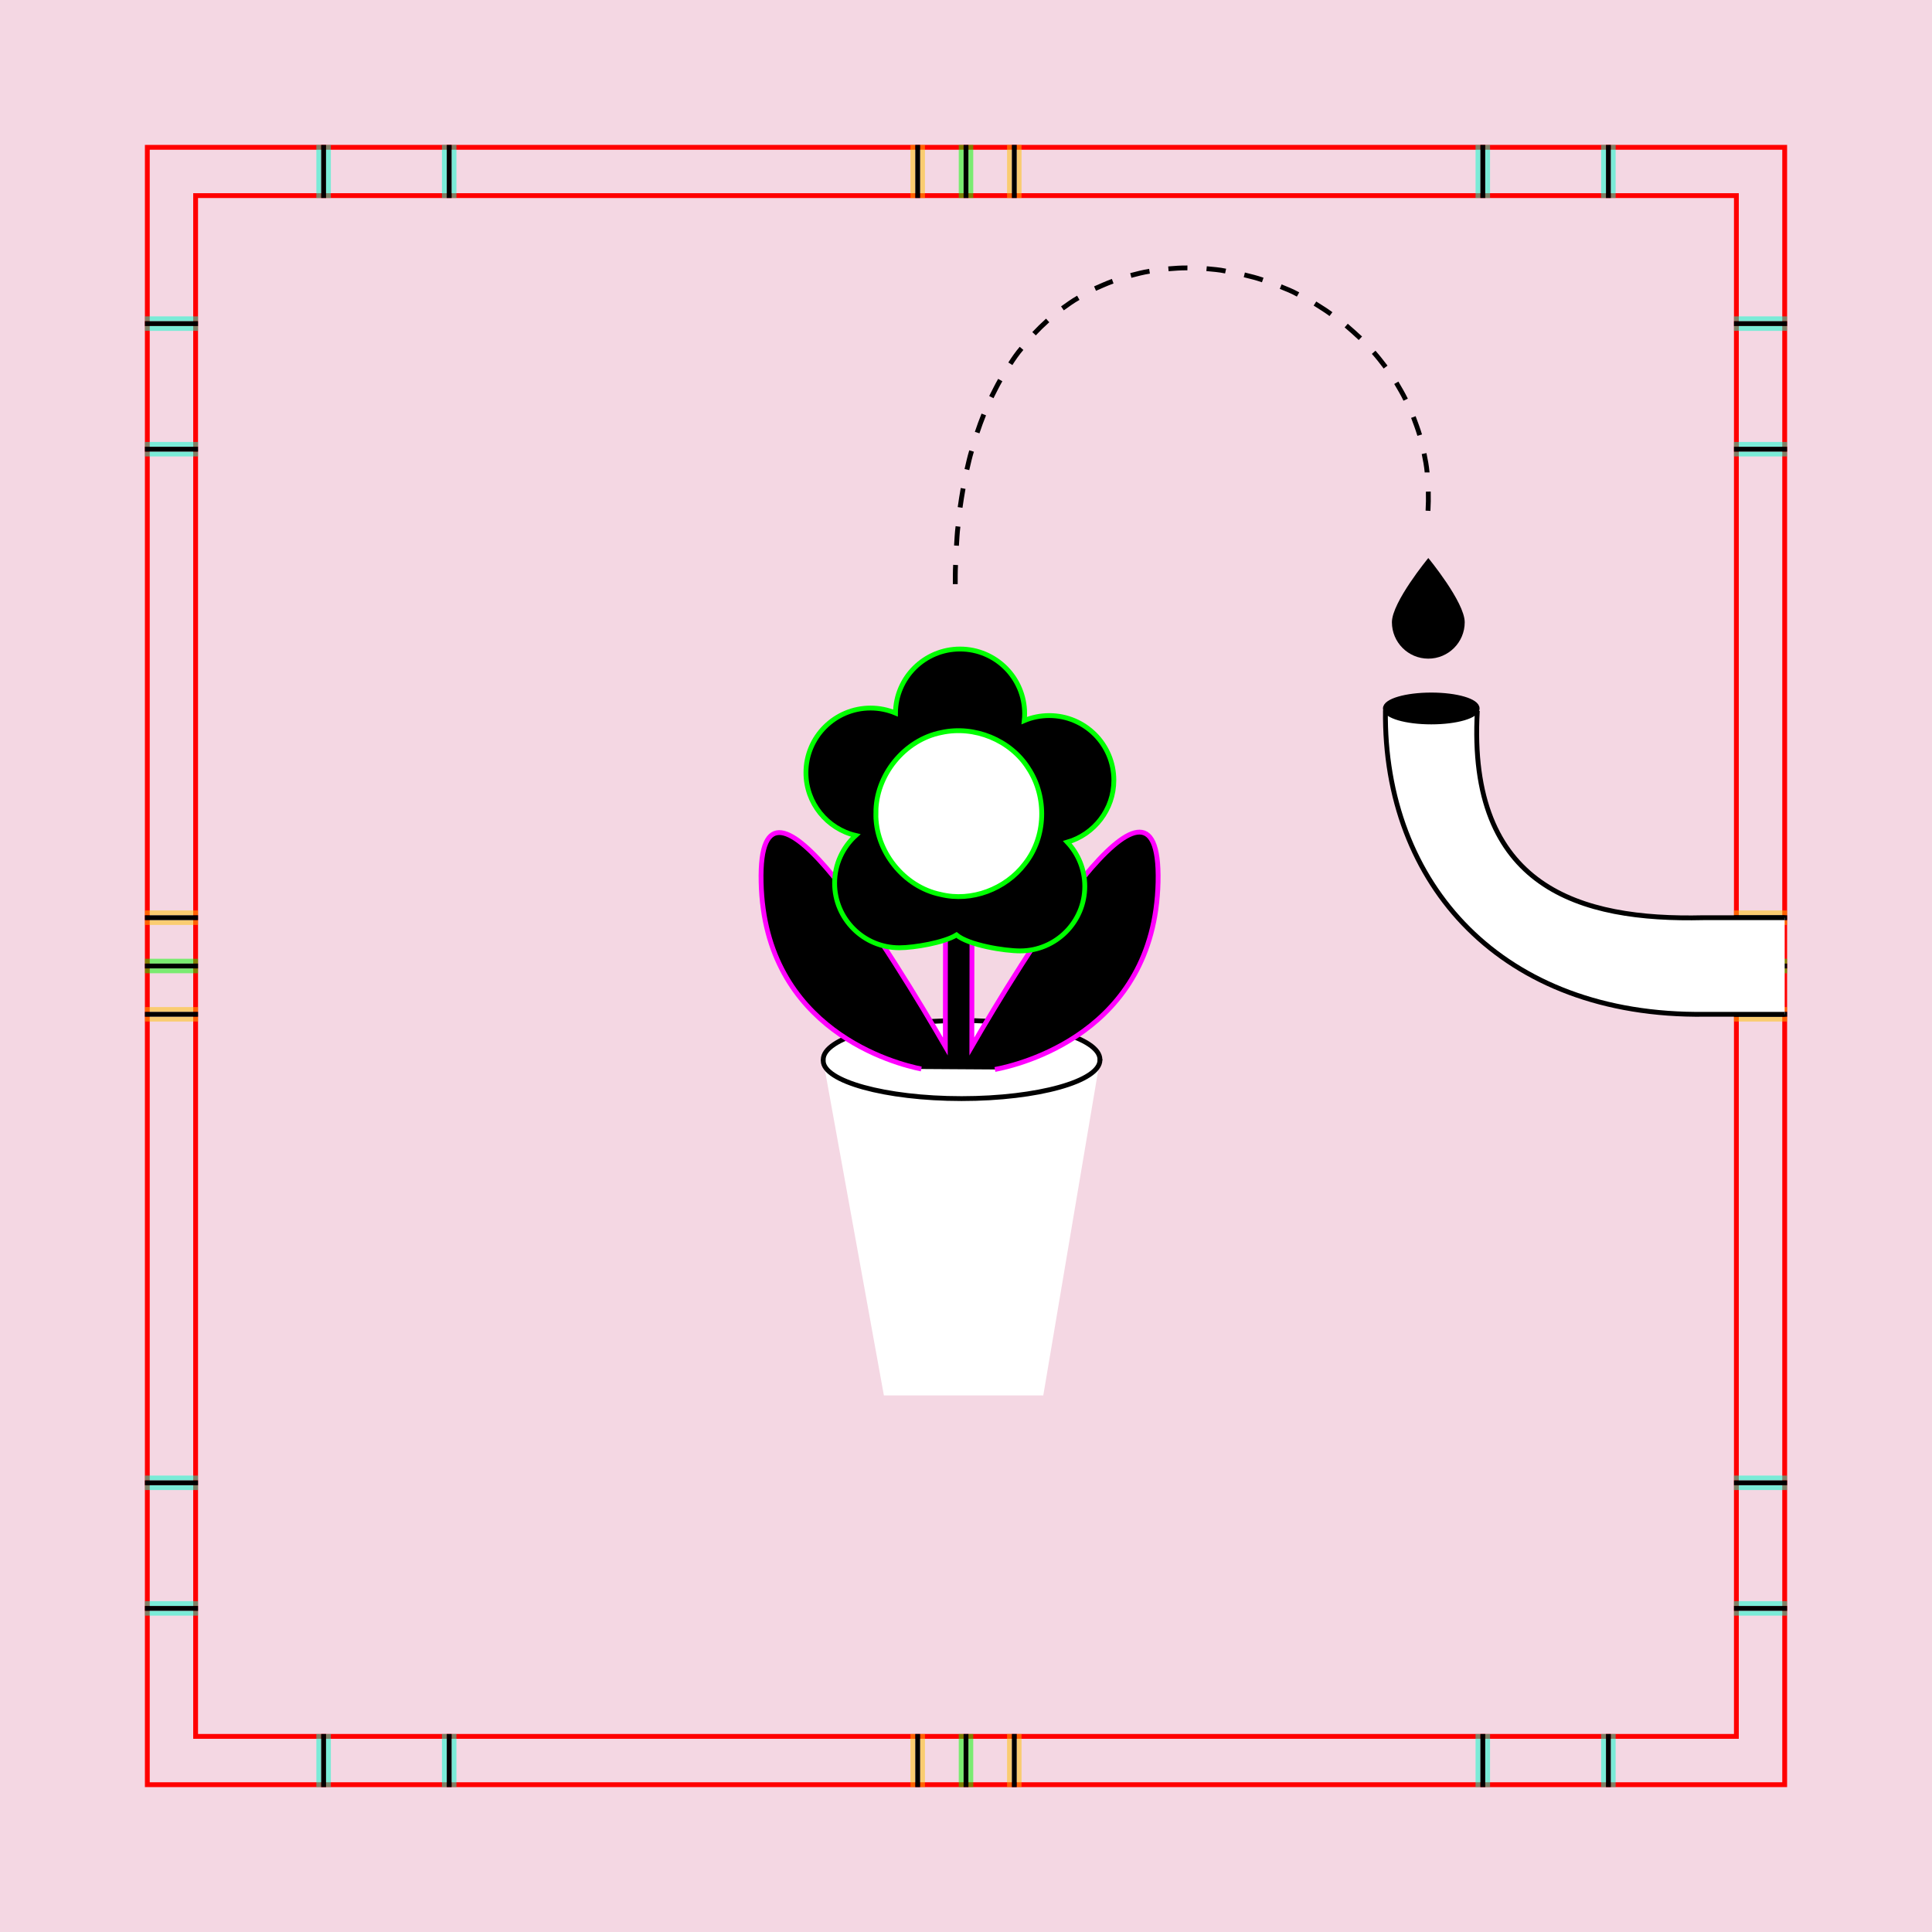 <?xml version="1.0" encoding="UTF-8" standalone="no"?>
<!-- Created with Inkscape (http://www.inkscape.org/) -->

<svg
   xmlns:dc="http://purl.org/dc/elements/1.1/"
   xmlns:cc="http://creativecommons.org/ns#"
   xmlns:rdf="http://www.w3.org/1999/02/22-rdf-syntax-ns#"
   xmlns:svg="http://www.w3.org/2000/svg"
   xmlns="http://www.w3.org/2000/svg"
   xmlns:sodipodi="http://sodipodi.sourceforge.net/DTD/sodipodi-0.dtd"
   xmlns:inkscape="http://www.inkscape.org/namespaces/inkscape"
   style="display:inline"
   sodipodi:docname="161202_Ausguss_00_SW_00_00_.svg"
   inkscape:version="0.48.3.1 r9886"
   version="1.1"
   id="svg2902"
   height="400"
   width="400">
  <rect width="100%" height="100%" fill="#333333" stroke="none"/>
  <sodipodi:namedview
     id="base"
     pagecolor="#f0f0f0"
     bordercolor="#666666"
     borderopacity="1.0"
     inkscape:pageopacity="1"
     inkscape:pageshadow="2"
     inkscape:zoom="1.3189243"
     inkscape:cx="199.10947"
     inkscape:cy="265.82346"
     inkscape:document-units="px"
     inkscape:current-layer="blute-01"
     showgrid="false"
     inkscape:window-width="1018"
     inkscape:window-height="709"
     inkscape:window-x="0"
     inkscape:window-y="1"
     inkscape:window-maximized="0"
     showguides="true"
     inkscape:guide-bbox="true"
     inkscape:snap-bbox="true"
     inkscape:snap-global="false" />
  <defs
     id="defs2904" />
  <g
     inkscape:groupmode="layer"
     id="bg"
     inkscape:label="XX_BG"
     sodipodi:insensitive="true">
    <path
       style="fill:#f4d7e3"
       d="M 400,0 400,400 0,400 0,0 z"
       id="bgrect"
       inkscape:connector-curvature="0" />
  </g>
  <g
     inkscape:label="XX_Referenz"
     inkscape:groupmode="layer"
     id="XX_referenz"
     style="display:inline"
     sodipodi:insensitive="true">
    <path
       id="innerframe"
       style="fill:none;stroke:#ff0000;stroke-width:1"
       d="m 40.5,40.5 319,0 0,319 -319,0 0,-319 z"
       inkscape:label="#innerframe"
       sodipodi:insensitive="true"
       inkscape:connector-curvature="0" />
    <path
       id="outerframe"
       style="fill:none;stroke:#ff0000;stroke-width:1"
       d="m 30.5,30.5 339,0 0,339 -339,0 0,-339 z"
       inkscape:label="#outerframe"
       sodipodi:nodetypes="ccccc"
       sodipodi:insensitive="true"
       inkscape:connector-curvature="0" />
    <path
       style="opacity:0.5;fill:none;stroke:#ffc200;stroke-width:1px;stroke-linecap:square"
       d="m 189,30.5 0,10"
       id="ref-S-top-1"
       sodipodi:insensitive="true"
       inkscape:connector-curvature="0" />
    <path
       style="opacity:0.5;fill:none;stroke:#ffc200;stroke-width:1px;stroke-linecap:square"
       d="m 191,30.5 0,10"
       id="ref-S-top-2"
       sodipodi:insensitive="true"
       inkscape:connector-curvature="0" />
    <path
       style="opacity:0.5;fill:none;stroke:#ffc200;stroke-width:1px;stroke-linecap:square"
       d="m 209,30.5 0,10"
       id="ref-S-top-3"
       sodipodi:insensitive="true"
       inkscape:connector-curvature="0" />
    <path
       style="opacity:0.5;fill:none;stroke:#ffc200;stroke-width:1px;stroke-linecap:square"
       d="m 211,30.5 0,10"
       id="ref-S-top-4"
       sodipodi:insensitive="true"
       inkscape:connector-curvature="0" />
    <path
       style="opacity:0.5;fill:none;stroke:#00ff00;stroke-width:1px;stroke-linecap:square"
       d="m 199,30.5 0,10"
       id="ref-I-top-1"
       sodipodi:insensitive="true"
       inkscape:connector-curvature="0" />
    <path
       style="opacity:0.5;fill:none;stroke:#00ff00;stroke-width:1px;stroke-linecap:square"
       d="m 201,30.5 0,10"
       id="ref-I-top-2"
       sodipodi:insensitive="true"
       inkscape:connector-curvature="0" />
    <path
       style="opacity:0.5;fill:none;stroke:#00ffcc;stroke-width:1px;stroke-linecap:square"
       d="m 66,30.5 0,10"
       id="ref-C-top-1"
       sodipodi:insensitive="true"
       inkscape:connector-curvature="0" />
    <path
       style="opacity:0.5;fill:none;stroke:#00ffcc;stroke-width:1px;stroke-linecap:square"
       d="m 68,30.5 0,10"
       id="ref-C-top-2"
       sodipodi:insensitive="true"
       inkscape:connector-curvature="0" />
    <path
       style="opacity:0.5;fill:none;stroke:#00ffcc;stroke-width:1px;stroke-linecap:square"
       d="m 92,30.5 0,10"
       id="ref-C-top-3"
       sodipodi:insensitive="true"
       inkscape:connector-curvature="0" />
    <path
       style="opacity:0.5;fill:none;stroke:#00ffcc;stroke-width:1px;stroke-linecap:square"
       d="m 94,30.5 0,10"
       id="ref-C-top-4"
       sodipodi:insensitive="true"
       inkscape:connector-curvature="0" />
    <path
       style="opacity:0.5;fill:none;stroke:#00ffcc;stroke-width:1px;stroke-linecap:square"
       d="m 306,30.5 0,10"
       id="ref-C-top-5"
       sodipodi:insensitive="true"
       inkscape:connector-curvature="0" />
    <path
       style="opacity:0.5;fill:none;stroke:#00ffcc;stroke-width:1px;stroke-linecap:square"
       d="m 308,30.5 0,10"
       id="ref-C-top-6"
       sodipodi:insensitive="true"
       inkscape:connector-curvature="0" />
    <path
       style="opacity:0.5;fill:none;stroke:#00ffcc;stroke-width:1px;stroke-linecap:square"
       d="m 332,30.5 0,10"
       id="ref-C-top-7"
       sodipodi:insensitive="true"
       inkscape:connector-curvature="0" />
    <path
       style="opacity:0.5;fill:none;stroke:#00ffcc;stroke-width:1px;stroke-linecap:square"
       d="m 334,30.5 0,10"
       id="ref-C-top-8"
       sodipodi:insensitive="true"
       inkscape:connector-curvature="0" />
    <path
       style="opacity:0.5;fill:none;stroke:#ffc200;stroke-width:1px;stroke-linecap:square"
       d="m 369.5,189 -10,0"
       id="ref-S-right-1"
       sodipodi:insensitive="true"
       inkscape:connector-curvature="0" />
    <path
       style="opacity:0.5;fill:none;stroke:#ffc200;stroke-width:1px;stroke-linecap:square"
       d="m 369.5,191 -10,0"
       id="ref-S-right-2"
       sodipodi:insensitive="true"
       inkscape:connector-curvature="0" />
    <path
       style="opacity:0.5;fill:none;stroke:#ffc200;stroke-width:1px;stroke-linecap:square"
       d="m 369.5,209 -10,0"
       id="ref-S-right-3"
       sodipodi:insensitive="true"
       inkscape:connector-curvature="0" />
    <path
       style="opacity:0.5;fill:none;stroke:#ffc200;stroke-width:1px;stroke-linecap:square"
       d="m 369.5,211 -10,0"
       id="ref-S-right-4"
       sodipodi:insensitive="true"
       inkscape:connector-curvature="0" />
    <path
       style="opacity:0.5;fill:none;stroke:#00ff00;stroke-width:1px;stroke-linecap:square"
       d="m 369.5,199 -10,0"
       id="ref-I-right-1"
       sodipodi:insensitive="true"
       inkscape:connector-curvature="0" />
    <path
       style="opacity:0.5;fill:none;stroke:#00ff00;stroke-width:1px;stroke-linecap:square"
       d="m 369.5,201 -10,0"
       id="ref-I-right-2"
       sodipodi:insensitive="true"
       inkscape:connector-curvature="0" />
    <path
       style="opacity:0.5;fill:none;stroke:#00ffcc;stroke-width:1px;stroke-linecap:square"
       d="m 369.5,66 -10,0"
       id="ref-C-right-1"
       sodipodi:insensitive="true"
       inkscape:connector-curvature="0" />
    <path
       style="opacity:0.5;fill:none;stroke:#00ffcc;stroke-width:1px;stroke-linecap:square"
       d="m 369.5,68 -10,0"
       id="ref-C-right-2"
       sodipodi:insensitive="true"
       inkscape:connector-curvature="0" />
    <path
       style="opacity:0.5;fill:none;stroke:#00ffcc;stroke-width:1px;stroke-linecap:square"
       d="m 369.5,92 -10,0"
       id="ref-C-right-3"
       sodipodi:insensitive="true"
       inkscape:connector-curvature="0" />
    <path
       style="opacity:0.5;fill:none;stroke:#00ffcc;stroke-width:1px;stroke-linecap:square"
       d="m 369.5,94 -10,0"
       id="ref-C-right-4"
       sodipodi:insensitive="true"
       inkscape:connector-curvature="0" />
    <path
       style="opacity:0.5;fill:none;stroke:#00ffcc;stroke-width:1px;stroke-linecap:square"
       d="m 369.5,306 -10,0"
       id="ref-C-right-5"
       sodipodi:insensitive="true"
       inkscape:connector-curvature="0" />
    <path
       style="opacity:0.5;fill:none;stroke:#00ffcc;stroke-width:1px;stroke-linecap:square"
       d="m 369.5,308 -10,0"
       id="ref-C-right-6"
       sodipodi:insensitive="true"
       inkscape:connector-curvature="0" />
    <path
       style="opacity:0.5;fill:none;stroke:#00ffcc;stroke-width:1px;stroke-linecap:square"
       d="m 369.5,332 -10,0"
       id="ref-C-right-7"
       sodipodi:insensitive="true"
       inkscape:connector-curvature="0" />
    <path
       style="opacity:0.5;fill:none;stroke:#00ffcc;stroke-width:1px;stroke-linecap:square"
       d="m 369.5,334 -10,0"
       id="ref-C-right-8"
       sodipodi:insensitive="true"
       inkscape:connector-curvature="0" />
    <path
       style="opacity:0.5;fill:none;stroke:#ffc200;stroke-width:1px;stroke-linecap:square"
       d="m 189,369.5 0,-10"
       id="ref-S-bottom-1"
       sodipodi:insensitive="true"
       inkscape:connector-curvature="0" />
    <path
       style="opacity:0.5;fill:none;stroke:#ffc200;stroke-width:1px;stroke-linecap:square"
       d="m 191,369.5 0,-10"
       id="ref-S-bottom-2"
       sodipodi:insensitive="true"
       inkscape:connector-curvature="0" />
    <path
       style="opacity:0.5;fill:none;stroke:#ffc200;stroke-width:1px;stroke-linecap:square"
       d="m 209,369.5 0,-10"
       id="ref-S-bottom-3"
       sodipodi:insensitive="true"
       inkscape:connector-curvature="0" />
    <path
       style="opacity:0.5;fill:none;stroke:#ffc200;stroke-width:1px;stroke-linecap:square"
       d="m 211,369.5 0,-10"
       id="ref-S-bottom-4"
       sodipodi:insensitive="true"
       inkscape:connector-curvature="0" />
    <path
       style="opacity:0.5;fill:none;stroke:#00ff00;stroke-width:1px;stroke-linecap:square"
       d="m 199,369.5 0,-10"
       id="ref-I-bottom-1"
       sodipodi:insensitive="true"
       inkscape:connector-curvature="0" />
    <path
       style="opacity:0.5;fill:none;stroke:#00ff00;stroke-width:1px;stroke-linecap:square"
       d="m 201,369.5 0,-10"
       id="ref-I-bottom-2"
       sodipodi:insensitive="true"
       inkscape:connector-curvature="0" />
    <path
       style="opacity:0.5;fill:none;stroke:#00ffcc;stroke-width:1px;stroke-linecap:square"
       d="m 66,369.5 0,-10"
       id="ref-C-bottom-1"
       sodipodi:insensitive="true"
       inkscape:connector-curvature="0" />
    <path
       style="opacity:0.5;fill:none;stroke:#00ffcc;stroke-width:1px;stroke-linecap:square"
       d="m 68,369.5 0,-10"
       id="ref-C-bottom-2"
       sodipodi:insensitive="true"
       inkscape:connector-curvature="0" />
    <path
       style="opacity:0.5;fill:none;stroke:#00ffcc;stroke-width:1px;stroke-linecap:square"
       d="m 92,369.5 0,-10"
       id="ref-C-bottom-3"
       sodipodi:insensitive="true"
       inkscape:connector-curvature="0" />
    <path
       style="opacity:0.5;fill:none;stroke:#00ffcc;stroke-width:1px;stroke-linecap:square"
       d="m 94,369.5 0,-10"
       id="ref-C-bottom-4"
       sodipodi:insensitive="true"
       inkscape:connector-curvature="0" />
    <path
       style="opacity:0.5;fill:none;stroke:#00ffcc;stroke-width:1px;stroke-linecap:square"
       d="m 306,369.5 0,-10"
       id="ref-C-bottom-5"
       sodipodi:insensitive="true"
       inkscape:connector-curvature="0" />
    <path
       style="opacity:0.5;fill:none;stroke:#00ffcc;stroke-width:1px;stroke-linecap:square"
       d="m 308,369.5 0,-10"
       id="ref-C-bottom-6"
       sodipodi:insensitive="true"
       inkscape:connector-curvature="0" />
    <path
       style="opacity:0.5;fill:none;stroke:#00ffcc;stroke-width:1px;stroke-linecap:square"
       d="m 332,369.5 0,-10"
       id="ref-C-bottom-7"
       sodipodi:insensitive="true"
       inkscape:connector-curvature="0" />
    <path
       style="opacity:0.5;fill:none;stroke:#00ffcc;stroke-width:1px;stroke-linecap:square"
       d="m 334,369.5 0,-10"
       id="ref-C-bottom-8"
       sodipodi:insensitive="true"
       inkscape:connector-curvature="0" />
    <path
       style="opacity:0.5;fill:none;stroke:#ffc200;stroke-width:1px;stroke-linecap:square"
       d="m 30.5,189 10,0"
       id="ref-S-left-1"
       sodipodi:insensitive="true"
       inkscape:connector-curvature="0" />
    <path
       style="opacity:0.5;fill:none;stroke:#ffc200;stroke-width:1px;stroke-linecap:square"
       d="m 30.5,191 10,0"
       id="ref-S-left-2"
       sodipodi:insensitive="true"
       inkscape:connector-curvature="0" />
    <path
       style="opacity:0.5;fill:none;stroke:#ffc200;stroke-width:1px;stroke-linecap:square"
       d="m 30.5,209 10,0"
       id="ref-S-left-3"
       sodipodi:insensitive="true"
       inkscape:connector-curvature="0" />
    <path
       style="opacity:0.5;fill:none;stroke:#ffc200;stroke-width:1px;stroke-linecap:square"
       d="m 30.5,211 10,0"
       id="ref-S-left-4"
       sodipodi:insensitive="true"
       inkscape:connector-curvature="0" />
    <path
       style="opacity:0.5;fill:none;stroke:#00ff00;stroke-width:1px;stroke-linecap:square"
       d="m 40.5,199 -10,0"
       id="ref-I-left-1"
       sodipodi:insensitive="true"
       inkscape:connector-curvature="0" />
    <path
       style="opacity:0.5;fill:none;stroke:#00ff00;stroke-width:1px;stroke-linecap:square"
       d="m 40.5,201 -10,0"
       id="ref-I-left-2"
       sodipodi:insensitive="true"
       inkscape:connector-curvature="0" />
    <path
       style="opacity:0.5;fill:none;stroke:#00ffcc;stroke-width:1px;stroke-linecap:square"
       d="m 30.5,66 10,0"
       id="ref-C-left-1"
       sodipodi:insensitive="true"
       inkscape:connector-curvature="0" />
    <path
       style="opacity:0.5;fill:none;stroke:#00ffcc;stroke-width:1px;stroke-linecap:square"
       d="m 30.5,68 10,0"
       id="ref-C-left-2"
       sodipodi:insensitive="true"
       inkscape:connector-curvature="0" />
    <path
       style="opacity:0.5;fill:none;stroke:#00ffcc;stroke-width:1px;stroke-linecap:square"
       d="m 30.5,92 10,0"
       id="ref-C-left-3"
       sodipodi:insensitive="true"
       inkscape:connector-curvature="0" />
    <path
       style="opacity:0.5;fill:none;stroke:#00ffcc;stroke-width:1px;stroke-linecap:square"
       d="m 30.5,94 10,0"
       id="ref-C-left-4"
       sodipodi:insensitive="true"
       inkscape:connector-curvature="0" />
    <path
       style="opacity:0.5;fill:none;stroke:#00ffcc;stroke-width:1px;stroke-linecap:square"
       d="m 30.5,306 10,0"
       id="ref-C-left-5"
       sodipodi:insensitive="true"
       inkscape:connector-curvature="0" />
    <path
       style="opacity:0.5;fill:none;stroke:#00ffcc;stroke-width:1px;stroke-linecap:square"
       d="m 30.5,308 10,0"
       id="ref-C-left-6"
       sodipodi:insensitive="true"
       inkscape:connector-curvature="0" />
    <path
       style="opacity:0.5;fill:none;stroke:#00ffcc;stroke-width:1px;stroke-linecap:square"
       d="m 30.5,332 10,0"
       id="ref-C-left-7"
       sodipodi:insensitive="true"
       inkscape:connector-curvature="0" />
    <path
       style="opacity:0.5;fill:none;stroke:#00ffcc;stroke-width:1px;stroke-linecap:square"
       d="m 30.5,334 10,0"
       id="ref-C-left-8"
       sodipodi:insensitive="true"
       inkscape:connector-curvature="0" />
    <path
       style="fill:none;stroke:#000000;stroke-width:1px;stroke-linecap:square"
       d="m 190,30.5 0,10"
       id="S-top-1"
       inkscape:connector-curvature="0" />
    <path
       style="fill:none;stroke:#000000;stroke-width:1px;stroke-linecap:square"
       d="m 210,30.5 0,10"
       id="S-top-2"
       inkscape:connector-curvature="0" />
    <path
       style="fill:none;stroke:#000000;stroke-width:1px;stroke-linecap:square"
       d="m 369.5,190 -10,0"
       id="S-right-1"
       inkscape:connector-curvature="0" />
    <path
       style="fill:none;stroke:#000000;stroke-width:1px;stroke-linecap:square"
       d="m 369.5,210 -10,0"
       id="S-right-2"
       inkscape:connector-curvature="0" />
    <path
       style="fill:none;stroke:#000000;stroke-width:1px;stroke-linecap:square"
       d="m 190,369.5 0,-10"
       id="S-bottom-1"
       inkscape:connector-curvature="0" />
    <path
       style="fill:none;stroke:#000000;stroke-width:1px;stroke-linecap:square"
       d="m 210,369.5 0,-10"
       id="S-bottom-2"
       inkscape:connector-curvature="0" />
    <path
       style="fill:none;stroke:#000000;stroke-width:1px;stroke-linecap:square"
       d="m 30.5,190 10,0"
       id="S-left-1"
       inkscape:connector-curvature="0" />
    <path
       style="fill:none;stroke:#000000;stroke-width:1px;stroke-linecap:square"
       d="m 30.5,210 10,0"
       id="S-left-2"
       inkscape:connector-curvature="0" />
    <path
       style="fill:none;stroke:#000000;stroke-width:1px;stroke-linecap:square"
       d="m 200,30.5 0,10"
       id="I-top-1"
       inkscape:connector-curvature="0" />
    <path
       style="fill:none;stroke:#000000;stroke-width:1px;stroke-linecap:square"
       d="m 369.5,200 -10,0"
       id="I-right-1"
       inkscape:connector-curvature="0" />
    <path
       style="fill:none;stroke:#000000;stroke-width:1px;stroke-linecap:square"
       d="m 200,369.5 0,-10"
       id="I-bottom-1"
       inkscape:connector-curvature="0" />
    <path
       style="fill:none;stroke:#000000;stroke-width:1px;stroke-linecap:square"
       d="m 40.5,200 -10,0"
       id="I-left-1"
       inkscape:connector-curvature="0" />
    <path
       style="fill:none;stroke:#000000;stroke-width:1px;stroke-linecap:square"
       d="m 67,30.5 0,10"
       id="C-top-1"
       inkscape:connector-curvature="0" />
    <path
       style="fill:none;stroke:#000000;stroke-width:1px;stroke-linecap:square"
       d="m 93,30.5 0,10"
       id="C-top-2"
       inkscape:connector-curvature="0" />
    <path
       style="fill:none;stroke:#000000;stroke-width:1px;stroke-linecap:square"
       d="m 307,30.5 0,10"
       id="C-top-3"
       inkscape:connector-curvature="0" />
    <path
       style="fill:none;stroke:#000000;stroke-width:1px;stroke-linecap:square"
       d="m 333,30.5 0,10"
       id="C-top-4"
       inkscape:connector-curvature="0" />
    <path
       style="fill:none;stroke:#000000;stroke-width:1px;stroke-linecap:square"
       d="m 369.5,67 -10,0"
       id="C-right-1"
       inkscape:connector-curvature="0" />
    <path
       style="fill:none;stroke:#000000;stroke-width:1px;stroke-linecap:square"
       d="m 369.5,93 -10,0"
       id="C-right-2"
       inkscape:connector-curvature="0" />
    <path
       style="fill:none;stroke:#000000;stroke-width:1px;stroke-linecap:square"
       d="m 369.5,307 -10,0"
       id="C-right-3"
       inkscape:connector-curvature="0" />
    <path
       style="fill:none;stroke:#000000;stroke-width:1px;stroke-linecap:square"
       d="m 369.5,333 -10,0"
       id="C-right-4"
       inkscape:connector-curvature="0" />
    <path
       style="fill:none;stroke:#000000;stroke-width:1px;stroke-linecap:square"
       d="m 67,369.5 0,-10"
       id="C-bottom-1"
       inkscape:connector-curvature="0" />
    <path
       style="fill:none;stroke:#000000;stroke-width:1px;stroke-linecap:square"
       d="m 93,369.5 0,-10"
       id="C-bottom-2"
       inkscape:connector-curvature="0" />
    <path
       style="fill:none;stroke:#000000;stroke-width:1px;stroke-linecap:square"
       d="m 307,369.5 0,-10"
       id="C-bottom-3"
       inkscape:connector-curvature="0" />
    <path
       style="fill:none;stroke:#000000;stroke-width:1px;stroke-linecap:square"
       d="m 333,369.5 0,-10"
       id="C-bottom-4"
       inkscape:connector-curvature="0" />
    <path
       style="fill:none;stroke:#000000;stroke-width:1px;stroke-linecap:square"
       d="m 30.5,67 10,0"
       id="C-left-1"
       inkscape:connector-curvature="0" />
    <path
       style="fill:none;stroke:#000000;stroke-width:1px;stroke-linecap:square"
       d="m 30.5,93 10,0"
       id="C-left-2"
       inkscape:connector-curvature="0" />
    <path
       style="fill:none;stroke:#000000;stroke-width:1px;stroke-linecap:square"
       d="m 30.5,307 10,0"
       id="C-left-3"
       inkscape:connector-curvature="0" />
    <path
       style="fill:none;stroke:#000000;stroke-width:1px;stroke-linecap:square"
       d="m 30.5,333 10,0"
       id="C-left-4"
       inkscape:connector-curvature="0" />
  </g>
  <g
     inkscape:groupmode="layer"
     id="auspuff-1"
     inkscape:label="AUSPUFF-001"
     layerid="auspuff-01"
     style="display:inline"
     sodipodi:insensitive="true">
    <path
       id="path5256"
       style="fill:#ffffff;stroke:none;display:inline"
       d="m 199.086,211.288 c -15.82,0 -28.645,3.619 -28.645,8.212 0,4.335 12.825,7.953 28.645,7.953 15.82,0 28.644,-3.619 28.644,-8.032 0,-4.514 -12.825,-8.133 -28.644,-8.133 z"
       inkscape:connector-curvature="0"
       sodipodi:nodetypes="scscs" />
    <path
       style="fill:none;stroke:#000000;stroke-width:1px;stroke-linecap:round;display:inline"
       d="m 170.441,219.371 c 0,-4.464 12.825,-8.083 28.645,-8.083 15.82,0 28.644,3.619 28.644,8.083"
       id="path4340"
       inkscape:connector-curvature="0"
       sodipodi:nodetypes="csc" />
  </g>
  <g
     style="display:inline"
     layerid="blute"
     inkscape:label="BLUTE-01"
     id="blute-01"
     inkscape:groupmode="layer">
    <path
       id="path5300"
       style="fill:#000000;stroke:none"
       d="m 205.989,221.42 c 4.781,-0.897 33.054,-7.472 33.777,-38.777 0.728,-31.43 -28.74,17.041 -38.556,34.017 l 0.061,-49.896 -5.488,-0.388 -0.063,50.284 c -10.199,-17.573 -38.859,-65.019 -38.142,-34.017 0.714,30.857 28.187,37.686 33.16,38.68 z"
       inkscape:connector-curvature="0"
       sodipodi:nodetypes="ccccccccc" />
    <path
       style="fill:none;stroke:#ff00ff;stroke-width:1px"
       d="m 205.989,221.42 c 4.781,-0.897 33.054,-7.472 33.777,-38.777 0.728,-31.43 -28.74,17.041 -38.556,34.017 l 0.061,-49.896"
       id="path5274"
       inkscape:connector-curvature="0" />
    <path
       style="fill:none;stroke:#ff00ff;stroke-width:1px"
       d="m 195.784,166.375 -0.063,50.284 c -10.199,-17.573 -38.859,-65.019 -38.142,-34.017 0.714,30.857 28.187,37.686 33.16,38.68"
       id="path8151"
       inkscape:connector-curvature="0" />
    <path
       style="fill:#000000;stroke:#00ff00;stroke-width:1px"
       d="m 211.218,196.875 c 7.389,0 13.377,-5.989 13.377,-13.376 0,-3.536 -1.379,-6.742 -3.62,-9.132 5.567,-1.622 9.636,-6.751 9.636,-12.838 0,-7.387 -5.989,-13.377 -13.378,-13.377 -1.833,0 -3.582,0.37 -5.17,1.037 0.05,-0.471 0.08,-0.952 0.08,-1.437 0,-7.388 -5.99,-13.377 -13.377,-13.377 -7.347,0 -13.303,5.923 -13.37,13.25 -1.589,-0.663 -3.329,-1.032 -5.157,-1.032 -7.387,0 -13.377,5.989 -13.377,13.377 0,6.33 4.399,11.618 10.303,13.006 -2.679,2.447 -4.367,5.956 -4.367,9.87 0,7.388 5.99,13.377 13.377,13.377 3.111,0 9.338,-1.07 11.854,-2.654 2.565,2.136 9.928,3.306 13.19,3.306 z"
       id="path5272"
       inkscape:connector-curvature="0"
       sodipodi:nodetypes="sscsscsscsscsscs" />
    <path
       style="fill:#ffffff;stroke:#00ff00;stroke-width:1px;stroke-linecap:butt"
       d="m 181.344,168.387 c -0.079,-7.825 5.879,-15.231 13.581,-16.731 6.778,-1.487 14.316,1.539 18.014,7.452 3.877,5.899 3.652,14.21 -0.774,19.762 -3.962,5.2 -11.012,7.894 -17.407,6.317 -7.653,-1.563 -13.565,-9 -13.414,-16.8 z"
       id="path5276"
       inkscape:connector-curvature="0" />
  </g>
  <g
     style="display:none"
     layerid="blute"
     inkscape:label="BLUTE-11"
     id="blute-11"
     inkscape:groupmode="layer"
     sodipodi:insensitive="true">
    <path
       style="fill:#000000;stroke:none"
       d="m 197.978,115.545 -22.719,28.248 12.469,0 -23.594,29.337 14.469,0 -25.594,31.827 39.719,0 0,32.372 10.5,0 0,-32.372 39.688,0 -25.562,-31.827 14.438,0 -23.562,-29.337 12.438,0 z"
       id="path8187"
       inkscape:connector-curvature="0"
       sodipodi:nodetypes="cccccccccccccccc" />
    <path
       inkscape:connector-curvature="0"
       id="path5724"
       d="m 203.228,237.329 0,-32.372 39.688,0 -25.562,-31.827 14.438,0 -23.562,-29.337 12.438,0 -22.688,-28.248 -22.719,28.248 12.469,0 -23.594,29.337 14.469,0 -25.594,31.827 39.719,0 0,32.372"
       style="fill:none;stroke:#00ff00;stroke-width:1px"
       sodipodi:nodetypes="ccccccccccccccc" />
  </g>
  <g
     inkscape:groupmode="layer"
     id="blute-12"
     inkscape:label="BLUTE-12"
     layerid="blute"
     style="display:none"
     sodipodi:insensitive="true">
    <path
       style="fill:#000000;stroke:none"
       d="m 197.934,130.255 -36.476,36.514 15.377,0 -23.656,23.656 16.903,0 -27.052,27.052 48.495,0 0,22.779 12.82,0 0,-22.779 48.495,0 -27.052,-27.052 16.903,0 -23.656,-23.656 15.377,0 -36.476,-36.514 z"
       id="path8190"
       inkscape:connector-curvature="0" />
    <path
       inkscape:connector-curvature="0"
       id="path5726"
       d="m 204.345,240.256 0,-22.779 48.495,0 -27.052,-27.052 16.903,0 -23.656,-23.656 15.377,0 -36.476,-36.514 -36.476,36.514 15.377,0 -23.656,23.656 16.903,0 -27.052,27.052 48.495,0 0,22.779"
       style="fill:none;stroke:#00ff00;stroke-width:1px"
       sodipodi:nodetypes="ccccccccccccccc" />
  </g>
  <g
     style="display:none"
     layerid="blute"
     inkscape:label="BLUTE-13"
     id="blute-13"
     inkscape:groupmode="layer"
     sodipodi:insensitive="true">
    <path
       style="fill:#000000;stroke:none"
       d="m 198.129,113.472 -27.625,27.625 12.625,0 -19.406,19.406 14.719,0 -25.281,25.25 39.719,0 0,38.656 10.5,0 0,-38.656 39.688,0 -25.25,-25.25 14.719,0 -19.406,-19.406 12.625,0 z"
       id="path8193"
       inkscape:connector-curvature="0"
       sodipodi:nodetypes="cccccccccccccccc" />
    <path
       inkscape:connector-curvature="0"
       id="path5728"
       d="m 203.379,224.41 0,-38.656 39.688,0 -25.25,-25.25 14.719,0 -19.406,-19.406 12.625,0 -27.625,-27.625 -27.625,27.625 12.625,0 -19.406,19.406 14.719,0 -25.281,25.25 39.719,0 0,38.656"
       style="fill:none;stroke:#00ff00;stroke-width:1px"
       sodipodi:nodetypes="ccccccccccccccc" />
  </g>
  <g
     inkscape:groupmode="layer"
     id="blute-14"
     inkscape:label="BLUTE-14"
     layerid="blute"
     style="display:none"
     sodipodi:insensitive="true">
    <path
       style="fill:#000000;stroke:none"
       d="m 197.881,124.106 -21.875,28.469 10,0 -15.375,20 8.594,0 -16.938,22.062 30.344,0 0,76.438 10.531,0 0,-76.438 30.312,0 -16.938,-22.062 8.594,0 -15.375,-20 10,0 z"
       id="path8196"
       inkscape:connector-curvature="0"
       sodipodi:nodetypes="cccccccccccccccc" />
    <path
       inkscape:connector-curvature="0"
       id="path5730"
       d="m 203.162,271.075 0,-76.438 30.312,0 -16.938,-22.062 8.594,0 -15.375,-20 10,0 -21.875,-28.469 -21.875,28.469 10,0 -15.375,20 8.594,0 -16.938,22.062 30.344,0 0,76.438"
       style="fill:none;stroke:#00ff00;stroke-width:1px"
       sodipodi:nodetypes="ccccccccccccccc" />
  </g>
  <g
     inkscape:groupmode="layer"
     id="blute-16"
     inkscape:label="BLUTE-16"
     layerid="blute"
     style="display:none"
     sodipodi:insensitive="true">
    <path
       sodipodi:nodetypes="cscc"
       id="path4958"
       d="m 270.58,180.497 c -1.859,-38.077 -32.932,-68.439 -71.451,-68.439 -38.519,0 -69.798,30.705 -71.657,68.782 z"
       style="fill:#ffffff;stroke:none"
       inkscape:connector-curvature="0" />
    <path
       inkscape:connector-curvature="0"
       style="fill:none;stroke:#000000;stroke-width:1px"
       d="m 270.58,180.497 c -1.859,-38.077 -32.932,-68.439 -71.451,-68.439 -38.519,0 -69.798,30.705 -71.657,68.782"
       id="path8211"
       sodipodi:nodetypes="csc" />
    <path
       style="fill:#000000;stroke:none"
       d="m 270.194,181.314 c 0,6.244 -30.925,11.305 -71.045,11.305 -40.12,0 -71.045,-5.061 -71.045,-11.305 0,-6.244 30.925,-11.305 71.045,-11.305 40.12,0 71.045,5.061 71.045,11.305 z"
       id="path8213-7"
       inkscape:connector-curvature="0"
       sodipodi:nodetypes="sssss" />
    <path
       sodipodi:nodetypes="csc"
       id="path5748"
       d="m 127.431,181.201 c 0,6.244 31.598,11.305 71.718,11.305 40.12,0 71.532,-4.876 71.532,-11.12"
       style="fill:none;stroke:#000000;stroke-width:1px;stroke-linecap:round"
       inkscape:connector-curvature="0" />
    <path
       sodipodi:nodetypes="ccccc"
       d="m 212.017,240.117 -26.54,0 0,-69.384 26.54,0 0,69.384 z"
       style="fill:#ffffff;stroke:none"
       id="path8217"
       inkscape:connector-curvature="0" />
    <path
       style="fill:none;stroke:#000000;stroke-width:1px;stroke-linecap:butt"
       d="m 185.476,240.117 0,-69.384"
       id="path8221"
       inkscape:connector-curvature="0" />
    <path
       style="fill:none;stroke:#000000;stroke-width:1px;stroke-linecap:butt"
       d="m 212.017,240.117 0,-69.384"
       id="path8223"
       inkscape:connector-curvature="0" />
    <path
       inkscape:connector-curvature="0"
       style="fill:none;stroke:#000000;stroke-width:1px"
       d="m 127.431,181.314 c 0,-6.244 31.598,-11.305 71.718,-11.305 40.12,0 71.532,4.876 71.532,11.12"
       id="path8225"
       sodipodi:nodetypes="csc" />
  </g>
  <g
     style="display:none"
     layerid="blute"
     inkscape:label="BLUTE-17"
     id="blute-17"
     inkscape:groupmode="layer"
     sodipodi:insensitive="true">
    <path
       inkscape:connector-curvature="0"
       style="fill:#ffffff;stroke:none"
       d="m 199.102,117.853 c -24.101,0 -43.771,18.943 -44.934,42.756 l 89.868,0 c -1.163,-23.813 -20.832,-42.756 -44.934,-42.756 z"
       id="path8230"
       sodipodi:nodetypes="sccs" />
    <path
       style="fill:#000000;stroke:none"
       d="m 243.567,161.165 c 0,3.905 -19.35,7.07 -44.454,7.07 -25.103,0 -44.453,-3.165 -44.453,-7.07 0,-3.905 19.35,-7.07 44.453,-7.07 25.103,0 44.454,3.165 44.454,7.07 z"
       id="path8232"
       inkscape:connector-curvature="0"
       sodipodi:nodetypes="sssss" />
    <path
       sodipodi:nodetypes="csc"
       id="path5832"
       d="m 154.239,161.095 c 0,3.905 19.771,7.07 44.874,7.07 25.103,0 44.758,-3.05 44.758,-6.954"
       style="fill:none;stroke:#000000;stroke-width:1px;stroke-linecap:round"
       inkscape:connector-curvature="0" />
    <path
       sodipodi:nodetypes="ccccc"
       d="m 213.954,240.962 -28.683,0 0,-86.948 28.683,0 z"
       style="fill:#ffffff;stroke:none"
       id="path8236"
       inkscape:connector-curvature="0" />
    <path
       inkscape:connector-curvature="0"
       id="path8238"
       style="fill:none;stroke:#000000;stroke-width:1px"
       d="m 213.954,241.962 0,-87.453 m -28.683,87.453 0,-87.453"
       sodipodi:nodetypes="cccc" />
    <path
       id="path5830"
       d="m 243.878,160.962 c -1.163,-23.813 -20.675,-43.109 -44.777,-43.109 -24.101,0 -43.692,19.296 -44.855,43.109"
       style="fill:none;stroke:#000000;stroke-width:1px"
       inkscape:connector-curvature="0"
       sodipodi:nodetypes="csc" />
    <path
       inkscape:connector-curvature="0"
       style="fill:none;stroke:#000000;stroke-width:1px;stroke-linecap:round"
       d="m 154.239,161.165 c 0,-3.905 19.771,-7.07 44.874,-7.07 25.103,0 44.758,3.05 44.758,6.954"
       id="path8240"
       sodipodi:nodetypes="csc" />
  </g>
  <g
     inkscape:groupmode="layer"
     id="layer2"
     inkscape:label="RECHTS-01"
     sodipodi:insensitive="true"
     style="display:inline">
    <path
       id="path4930"
       style="fill:#ffffff;stroke:none"
       d="m 369.5,210 -10,0 -6.63,0 c -41.784,0.508 -66.487,-26.818 -66.028,-62.932 l 0,0 -0.007,-0.194 c -0.007,1.347 4.246,2.596 9.493,2.596 5.247,0 9.5,-1.249 9.518,-2.551 -2.077,36.872 21.252,43.693 46.818,43.081 l 6.836,0 10,0 z"
       inkscape:connector-curvature="0"
       sodipodi:nodetypes="ccccccsccccc" />
    <path
       style="fill:#000000;stroke:none"
       d="m 305.828,146.68 c 0,1.541 -4.253,2.79 -9.5,2.79 -5.247,0 -9.5,-1.249 -9.5,-2.79 0,-1.541 4.253,-2.79 9.5,-2.79 5.247,0 9.5,1.249 9.5,2.79 z"
       id="path4849-9"
       inkscape:connector-curvature="0" />
    <path
       id="S-right-2-4"
       style="fill:none;stroke:#000000;stroke-width:1px"
       d="m 369.5,210 -10,0 -6.63,0 c -41.784,0.508 -66.487,-26.818 -66.028,-62.932 l 0,0 -10e-6,0 m 19.022,0.09 c -2.094,36.633 21.234,43.454 46.8,42.842 l 6.836,0 10,0"
       inkscape:connector-curvature="0"
       sodipodi:nodetypes="cccccccccc" />
    <path
       inkscape:connector-curvature="0"
       id="path4926"
       d="m 305.828,146.68 c 0,1.541 -4.253,2.79 -9.5,2.79 -5.247,0 -9.5,-1.249 -9.5,-2.79 0,-1.541 4.253,-2.79 9.5,-2.79 5.247,0 9.5,1.249 9.5,2.79 z"
       style="fill:none;stroke:#000000;stroke-width:1px" />
  </g>
  <g
     inkscape:groupmode="layer"
     id="layer3"
     inkscape:label="SPIT-01"
     style="display:none"
     sodipodi:insensitive="true">
    <path
       style="fill:none;stroke:#000000;stroke-width:1px"
       d="m 198.937,104.764 c 0,-61.469 89.858,-76.708 96.863,0.859"
       id="path4064-3"
       sodipodi:nodetypes="cc"
       inkscape:connector-curvature="0" />
    <path
       style="fill:#000000;stroke:#000000;stroke-width:1px"
       d="m 304.042,124.336 c 0,4.539 -3.68,8.219 -8.219,8.219 -4.539,0 -8.219,-3.68 -8.219,-8.219 0,-6.215 8.219,-14.501 8.219,-14.501 0,0 8.219,8.845 8.219,14.501 z"
       id="path4066-4"
       sodipodi:nodetypes="csscc"
       inkscape:connector-curvature="0" />
  </g>
  <g
     inkscape:groupmode="layer"
     id="layer4"
     inkscape:label="SPIT-02"
     style="display:inline"
     sodipodi:insensitive="true">
    <path
       id="path4071-3"
       style="fill:none;stroke:#000000;stroke-width:1;stroke-linecap:butt;stroke-miterlimit:4;stroke-dasharray:none"
       d="m 245.842,55.469 c -1.314,-0.015 -2.628,0.078 -3.938,0.188 m 11.844,0.469 c -1.298,-0.284 -2.618,-0.372 -3.938,-0.5 m -11.812,0.531 c -1.314,0.209 -2.592,0.535 -3.875,0.875 m 27.313,0.938 c -1.348,-0.464 -2.439,-0.727 -3.812,-1.062 m 11.125,4.062 c -1.319,-0.739 -2.308,-1.094 -3.594,-1.625 m -41.906,2.312 c -1.292,0.734 -2.163,1.405 -3.281,2.188 m 55.594,1.188 c -1.058,-0.794 -2.314,-1.54 -3.313,-2.188 m -55.344,3.5 c -1.079,0.975 -1.872,1.757 -2.813,2.75 m 67.563,0.938 c -0.974,-0.923 -2.016,-1.832 -2.938,-2.625 m -67.219,4.719 c -0.878,1.022 -1.689,2.205 -2.313,3.188 M 286.873,76 c -0.847,-1.115 -1.586,-2.062 -2.469,-3.062 m -77.313,5.75 c -0.662,1.152 -1.236,2.346 -1.844,3.531 M 291.029,82.75 c -0.581,-1.205 -1.264,-2.343 -1.938,-3.5 m -85.406,6.562 c -0.491,1.245 -0.964,2.482 -1.375,3.75 m 91.625,0.531 c -0.382,-1.27 -0.845,-2.51 -1.312,-3.75 M 201.155,93.375 c -0.387,1.265 -0.669,2.556 -0.969,3.844 m 95.281,0.594 0,-0.031 c -0.119,-1.311 -0.356,-2.591 -0.625,-3.875 m -95.438,7.219 c -0.25,1.305 -0.425,2.623 -0.625,3.938 m 96.875,0.687 c 0.074,-1.324 0.096,-2.644 0.062,-3.969 M 198.342,109 c -0.172,1.317 -0.226,2.645 -0.312,3.969 m -0.188,4 c -0.074,1.322 -0.062,2.645 -0.062,3.969 m 32.594,-62.719 c -1.299,0.478 -2.573,1.06 -3.656,1.531"
       inkscape:connector-curvature="0" />
    <path
       sodipodi:nodetypes="csscc"
       id="path4073-1"
       d="m 303.254,128.829 c 0,4.162 -3.374,7.536 -7.536,7.536 -4.162,0 -7.536,-3.374 -7.536,-7.536 0,-4.162 7.536,-13.296 7.536,-13.296 0,0 7.536,9.134 7.536,13.296 z"
       style="color:#000000;fill:#000000;fill-opacity:1;fill-rule:nonzero;stroke:none;stroke-width:1;marker:none;visibility:visible;display:inline;overflow:visible;enable-background:accumulate"
       inkscape:connector-curvature="0" />
  </g>
  <g
     inkscape:groupmode="layer"
     id="blute-02"
     inkscape:label="BLUTE-02"
     layerid="blute"
     style="display:none"
     sodipodi:insensitive="true">
    <path
       style="fill:#ffffff;stroke:#ffffff;stroke-width:1px"
       d="m 197.469,81 c -25.435,0.194 -49.146,20.715 -52.036,46.174 -3.313,21.979 8.265,45.517 28.422,55.327 20.351,10.854 47.635,7.051 63.385,-10.116 15.267,-15.604 20.257,-40.789 10.231,-60.505 C 238.55,93.186 218.466,79.81 197.469,81 z"
       id="path5812"
       inkscape:connector-curvature="0"
       sodipodi:nodetypes="cccccc" />
    <path
       style="fill:#000000;stroke:none"
       d="m 245.033,125.843 c 0,-10.648 -8.633,-19.28 -19.285,-19.28 -2.644,0 -5.162,0.535 -7.454,1.497 0.072,-0.683 0.114,-1.374 0.114,-2.074 0,-10.648 -8.631,-19.281 -19.281,-19.281 -10.588,0 -19.175,8.536 -19.274,19.1 -2.29,-0.958 -4.798,-1.489 -7.435,-1.489 -10.648,0 -19.28,8.633 -19.28,19.28 0,9.123 6.343,16.746 14.852,18.752 -3.86,3.526 -6.297,8.585 -6.297,14.225 0,10.65 8.632,19.282 19.28,19.282 4.483,0 11.567,-1.542 14.841,-4.106 l 0,50.49 5.941,0 0,-49.932 c 3.348,2.798 10.622,4.486 15.326,4.486 10.648,0 19.28,-8.632 19.28,-19.28 0,-5.094 -1.992,-9.715 -5.219,-13.162 8.021,-2.335 13.89,-9.729 13.89,-18.503"
       id="path8154-6"
       inkscape:connector-curvature="0"
       sodipodi:nodetypes="cscsscsscssccccsscc" />
    <path
       style="fill:none;stroke:#00ff00;stroke-width:1px"
       d="m 245.033,125.843 c 0,-10.648 -8.633,-19.28 -19.285,-19.28 -2.644,0 -5.162,0.535 -7.454,1.497 0.072,-0.683 0.114,-1.374 0.114,-2.074 0,-10.648 -8.631,-19.281 -19.281,-19.281 -10.588,0 -19.175,8.536 -19.274,19.1 -2.29,-0.958 -4.798,-1.489 -7.435,-1.489 -10.648,0 -19.28,8.633 -19.28,19.28 0,9.123 6.343,16.746 14.852,18.752 -3.86,3.526 -6.297,8.585 -6.297,14.225 0,10.65 8.632,19.282 19.28,19.282 4.483,0 11.567,-1.542 14.841,-4.106 l 0,50.49 m 5.941,0 0,-49.932 c 3.348,2.798 10.622,4.486 15.326,4.486 10.648,0 19.28,-8.632 19.28,-19.28 0,-5.094 -1.992,-9.715 -5.219,-13.162 8.021,-2.335 13.89,-9.729 13.89,-18.503"
       id="path8154"
       inkscape:connector-curvature="0"
       sodipodi:nodetypes="cscsscsscssccccsscc" />
    <path
       style="fill:#ffffff;stroke:#00ff00;stroke-width:1px"
       d="m 204.724,159.83 c -11.409,3.076 -24.453,-3.465 -28.791,-14.468 -4.073,-9.612 -1.366,-21.714 6.776,-28.367 7.838,-6.72 20.002,-7.956 28.813,-2.402 8.594,5.154 13.65,15.785 11.611,25.69 -1.722,9.318 -9.093,17.434 -18.409,19.547 z"
       id="path5305"
       inkscape:connector-curvature="0"
       sodipodi:nodetypes="cccccc" />
  </g>
  <g
     style="display:none"
     layerid="blute"
     inkscape:label="BLUTE-03"
     id="blute-03"
     inkscape:groupmode="layer"
     sodipodi:insensitive="true">
    <path
       style="fill:#000000;stroke:none"
       d="m 196.606,134.751 c -1.967,4.219 -5.181,8.454 -9.281,11.811 -16.065,13.156 -18.88,32.227 -1.138,47.391 0.722,0.029 1.133,-0.457 0.873,-1.399 -9.996,-9.045 -12.343,-18.97 -8.696,-26.151 3.603,-7.091 8.696,-11.988 18.016,-16.906 l 0.012,82.283 5.4,0 0.016,-82.283 c 9.323,4.918 14.169,9.815 17.773,16.906 3.65,7.181 1.305,17.106 -8.696,26.149 -0.258,0.942 0.152,1.431 0.873,1.401 17.743,-15.167 14.928,-34.237 -1.137,-47.393 -4.812,-3.939 -8.408,-7.087 -10.194,-11.997"
       id="path5375"
       inkscape:connector-curvature="0"
       sodipodi:nodetypes="cscccccccccccc" />
    <path
       sodipodi:nodetypes="cscccccccccccc"
       inkscape:connector-curvature="0"
       id="path5401"
       d="m 196.606,134.751 c -1.967,4.219 -5.181,8.454 -9.281,11.811 -16.065,13.156 -18.88,32.227 -1.138,47.391 0.722,0.029 1.133,-0.457 0.873,-1.399 -9.996,-9.045 -12.343,-18.97 -8.696,-26.151 3.603,-7.091 8.696,-11.988 18.016,-16.906 l 0.012,82.283 m 5.4,0 0.016,-82.283 c 9.323,4.918 14.169,9.815 17.773,16.906 3.65,7.181 1.305,17.106 -8.696,26.149 -0.258,0.942 0.152,1.431 0.873,1.401 17.743,-15.167 14.928,-34.237 -1.137,-47.393 -4.812,-3.939 -8.408,-7.087 -10.194,-11.997"
       style="fill:none;stroke:#00ff00;stroke-width:1px" />
    <path
       style="fill:#ffffff;stroke:#ffffff;stroke-width:1px"
       d="m 199.094,49 -2.438,1.844 -3.594,2.75 -4.25,-1.625 -2.844,-1.094 -1.812,2.469 -2.688,3.656 -4.531,-0.375 -3.031,-0.25 -1.062,2.875 -1.531,4.281 -4.438,0.906 -3,0.625 -0.188,3.062 -0.281,4.531 -4,2.125 -2.688,1.438 0.656,2.969 1.031,4.438 -3.25,3.188 -2.188,2.125 1.5,2.688 2.219,3.938 -2.219,3.969 -1.5,2.656 2.188,2.156 3.25,3.188 -1.031,4.406 -0.656,3 2.688,1.438 4,2.125 0.281,4.531 0.188,3.062 3,0.594 4.438,0.906 1.562,4.281 1.031,2.875 3.031,-0.25 4.531,-0.344 2.688,3.656 1.812,2.469 2.844,-1.094 4.25,-1.656 3.125,2.406 2.219,1.688 2.344,-1.5 4.188,-2.656 4.406,1.719 2.875,1.094 1.812,-2.469 2.688,-3.656 4.5,0.344 3.062,0.25 1.031,-2.875 1.531,-4.25 4.438,-0.938 3,-0.625 0.188,-3.031 0.281,-4.531 4,-2.125 2.719,-1.438 -0.688,-3 -1,-4.406 3.219,-3.188 2.188,-2.156 -1.5,-2.656 -2.219,-3.969 2.219,-3.938 1.5,-2.656 L 243,86.812 l -3.219,-3.188 1,-4.438 0.688,-2.969 -2.719,-1.438 -4,-2.125 -0.281,-4.531 -0.188,-3.062 -3,-0.625 -4.438,-0.906 -1.531,-4.25 -1.031,-2.906 -3.062,0.25 -4.5,0.375 -2.688,-3.656 -1.812,-2.469 -2.875,1.094 -4.219,1.625 -3.594,-2.75 L 199.094,49 z"
       id="path5797"
       inkscape:connector-curvature="0" />
    <path
       sodipodi:nodetypes="ccccccccccccccccccccccccccccccccccccccccccccc"
       inkscape:connector-curvature="0"
       d="m 236.897,95.576 3.316,-5.911 -4.837,-4.748 1.51,-6.607 -5.984,-3.178 -0.417,-6.765 -6.636,-1.369 -2.298,-6.377 -6.754,0.548 -4.001,-5.468 -6.324,2.44 -5.384,-4.116 -5.384,4.116 -6.324,-2.443 -4.004,5.469 -6.756,-0.549 -2.296,6.377 -6.638,1.37 -0.414,6.765 -5.986,3.18 1.51,6.607 -4.839,4.743 3.316,5.911 -3.316,5.913 4.839,4.745 -1.51,6.607 5.986,3.18 0.416,6.766 6.639,1.369 2.295,6.377 6.754,-0.551 4.004,5.469 6.321,-2.443 4.904,3.749 5.862,-3.749 6.324,2.441 4.004,-5.469 6.753,0.549 2.294,-6.377 6.639,-1.37 0.414,-6.765 5.986,-3.18 -1.51,-6.607 4.837,-4.743 z"
       style="fill:#000000;stroke:none"
       id="path5399" />
    <path
       style="fill:#ffffff;stroke:#00ff00;stroke-width:1px"
       d="m 199.084,124.144 c -15.778,0 -28.569,-12.791 -28.569,-28.568 0,-15.778 12.791,-28.568 28.569,-28.568 15.78,0 28.568,12.791 28.568,28.568 0,15.778 -12.791,28.568 -28.568,28.568"
       id="path5379"
       inkscape:connector-curvature="0"
       sodipodi:nodetypes="csssc" />
    <path
       id="path8157"
       style="fill:none;stroke:#00ff00"
       d="m 236.897,95.576 3.316,-5.911 -4.837,-4.748 1.51,-6.607 -5.984,-3.178 -0.417,-6.765 -6.636,-1.369 -2.298,-6.377 -6.754,0.548 -4.001,-5.468 -6.324,2.44 -5.384,-4.116 -5.384,4.116 -6.324,-2.443 -4.004,5.469 -6.756,-0.549 -2.296,6.377 -6.638,1.37 -0.414,6.765 -5.986,3.18 1.51,6.607 -4.839,4.743 3.316,5.911 -3.316,5.913 4.839,4.745 -1.51,6.607 5.986,3.18 0.416,6.766 6.639,1.369 2.295,6.377 6.754,-0.551 4.004,5.469 6.321,-2.443 4.904,3.749 5.862,-3.749 6.324,2.441 4.004,-5.469 6.753,0.549 2.294,-6.377 6.639,-1.37 0.414,-6.765 5.986,-3.18 -1.51,-6.607 4.837,-4.743 z"
       inkscape:connector-curvature="0"
       sodipodi:nodetypes="ccccccccccccccccccccccccccccccccccccccccccccc" />
  </g>
  <g
     inkscape:groupmode="layer"
     id="blute-04"
     inkscape:label="BLUTE-04"
     layerid="blute"
     style="display:none"
     sodipodi:insensitive="true">
    <path
       style="fill:#ffffff;stroke:#ffffff;stroke-width:1px"
       d="m 198.906,82.625 -1.25,0.719 -1.594,0.906 -1.781,-0.594 -1.375,-0.438 -1.062,0.906 -1.406,1.219 -1.875,-0.25 L 187.156,84.875 186.25,86 l -1.156,1.469 -1.875,0.062 -1.438,0.062 -0.656,1.25 -0.906,1.656 -1.812,0.438 -1.375,0.312 -0.438,1.344 -0.562,1.781 -1.719,0.75 -1.312,0.594 -0.156,1.406 -0.219,1.844 -1.562,1.062 -1.188,0.812 0.094,1.406 0.094,1.875 -1.312,1.312 -1.031,1 0.375,1.375 0.438,1.812 -1.062,1.562 -0.781,1.156 0.594,1.312 0.781,1.656 -0.781,1.75 -0.562,1.281 0.812,1.156 1.062,1.531 -0.438,1.844 -0.312,1.375 1,1 1.344,1.312 -0.062,1.844 -0.094,1.438 1.188,0.781 1.562,1.031 0.25,1.844 0.219,1.406 1.312,0.562 1.719,0.75 0.594,1.75 0.438,1.375 1.375,0.281 1.812,0.406 0.938,1.656 0.688,1.219 1.406,0.062 1.875,0.062 1.188,1.438 0.906,1.094 1.406,-0.219 1.875,-0.281 1.438,1.219 1.094,0.906 1.312,-0.469 1.594,-0.594 1.625,1.188 1.531,1.094 1.469,-1.156 1.5,-1.125 1.562,0.531 1.344,0.469 1.094,-0.938 1.438,-1.219 1.844,0.25 1.406,0.219 0.875,-1.125 1.188,-1.469 1.875,-0.062 1.406,-0.062 0.688,-1.25 0.875,-1.656 1.812,-0.406 1.406,-0.344 0.406,-1.344 0.594,-1.781 1.719,-0.75 1.281,-0.562 0.188,-1.406 0.25,-1.906 1.531,-1.031 1.188,-0.781 -0.094,-1.438 -0.125,-1.844 1.344,-1.344 1,-1 -0.344,-1.375 -0.469,-1.812 1.062,-1.562 0.812,-1.156 -0.594,-1.281 -0.781,-1.719 0.75,-1.688 0.594,-1.312 -0.812,-1.156 -1.094,-1.531 0.438,-1.812 0.344,-1.406 -1.031,-0.969 -1.344,-1.312 0.094,-1.875 0.062,-1.438 -1.188,-0.781 -1.562,-1.031 -0.25,-1.844 -0.188,-1.406 -1.312,-0.562 L 221.906,94.125 221.312,92.344 220.875,91 l -1.406,-0.312 -1.844,-0.406 -0.875,-1.625 -0.688,-1.25 -1.438,-0.062 -1.875,-0.062 -1.188,-1.438 -0.906,-1.094 -1.406,0.219 -1.844,0.281 -1.438,-1.188 -1.094,-0.906 -1.344,0.469 -1.75,0.625 -1.656,-0.938 -1.219,-0.688 z"
       id="path5784"
       inkscape:connector-curvature="0" />
    <path
       sodipodi:nodetypes="ccccccccccccccc"
       inkscape:connector-curvature="0"
       d="m 197.618,142.285 0.052,74.336 c -15.619,-8.12 -26.877,-16.234 -32.965,-28.046 -6.165,-11.959 -2.345,-28.562 14.264,-43.767 2.214,-2.214 -0.329,-3.474 -1.473,-2.33 -29.489,25.51 -24.597,57.339 2.369,79.157 7.373,5.963 7.656,6.298 16.686,9.769 l 5.692,0 c 8.54,-3.251 9.231,-3.939 16.545,-9.999 26.704,-22.135 31.22,-54.022 1.43,-79.179 -1.406,-1.406 -3.817,-0.023 -1.446,2.348 16.794,15.008 20.806,31.564 14.784,43.595 -5.947,11.886 -17.107,20.13 -32.63,28.435 l -0.099,-74.318 z"
       style="fill:#000000;stroke:none"
       id="path5446" />
    <path
       id="path8160"
       style="fill:none;stroke:#00ff00;stroke-width:1px"
       d="m 202.244,231.403 c 8.54,-3.251 9.231,-3.939 16.545,-9.999 26.704,-22.135 31.22,-54.022 1.43,-79.179 -1.406,-1.406 -3.817,-0.023 -1.446,2.348 16.794,15.008 20.806,31.564 14.784,43.595 -5.947,11.886 -17.107,20.13 -32.63,28.435 l -0.099,-74.318 m -3.21,0 0.052,74.336 c -15.619,-8.12 -26.877,-16.234 -32.965,-28.046 -6.165,-11.959 -2.345,-28.562 14.264,-43.767 2.214,-2.214 -0.329,-3.474 -1.473,-2.33 -29.489,25.51 -24.597,57.339 2.369,79.157 7.373,5.963 7.656,6.298 16.686,9.769"
       inkscape:connector-curvature="0"
       sodipodi:nodetypes="cccccccccccccc" />
    <path
       sodipodi:nodetypes="ccccccccccccccccccccccccccccccccccccccccccccccccccccccccccccccccccccc"
       inkscape:connector-curvature="0"
       id="path5444"
       d="m 201.866,143.319 2.844,0.966 2.283,-1.95 2.975,0.423 1.882,-2.339 2.998,-0.133 1.421,-2.647 2.925,-0.681 0.914,-2.86 2.751,-1.206 0.376,-2.98 2.484,-1.688 -0.181,-2.998 2.129,-2.118 -0.733,-2.912 1.701,-2.474 -1.256,-2.729 1.224,-2.744 -1.731,-2.454 0.699,-2.921 -2.154,-2.093 0.145,-3 -2.504,-1.658 -0.412,-2.977 -2.764,-1.172 -0.946,-2.848 -2.934,-0.648 -1.45,-2.628 -3.002,-0.097 -1.912,-2.315 -2.968,0.459 -2.303,-1.923 -2.833,1 -2.622,-1.469 -2.603,1.498 -2.844,-0.966 -2.285,1.95 -2.973,-0.426 -1.884,2.34 -3,0.133 -1.42,2.647 -2.925,0.681 -0.915,2.862 -2.751,1.204 -0.373,2.979 -2.484,1.688 0.181,2.998 -2.129,2.118 0.733,2.912 -1.701,2.474 1.256,2.729 -1.224,2.744 1.731,2.455 -0.699,2.921 2.154,2.093 -0.145,2.999 2.504,1.659 0.409,2.975 2.764,1.172 0.947,2.851 2.934,0.647 1.45,2.627 3.002,0.097 1.912,2.317 2.968,-0.46 2.307,1.923 2.832,-1 2.677,1.94 z"
       style="fill:#000000;stroke:none" />
    <path
       style="fill:#ffffff;stroke:#00ff00;stroke-width:1px"
       d="m 188.656,115.223 c -0.034,-5.76 4.609,-10.459 10.368,-10.492 5.76,-0.034 10.459,4.608 10.491,10.368 0.034,5.76 -4.606,10.459 -10.366,10.493 -5.76,0.031 -10.459,-4.609 -10.491,-10.369"
       id="path5423"
       inkscape:connector-curvature="0" />
    <path
       style="fill:none;stroke:#00ff00;stroke-width:1px"
       d="m 201.866,143.319 2.844,0.966 2.283,-1.95 2.975,0.423 1.882,-2.339 2.998,-0.133 1.421,-2.647 2.925,-0.681 0.914,-2.86 2.751,-1.206 0.376,-2.98 2.484,-1.688 -0.181,-2.998 2.129,-2.118 -0.733,-2.912 1.701,-2.474 -1.256,-2.729 1.224,-2.744 -1.731,-2.454 0.699,-2.921 -2.154,-2.093 0.145,-3 -2.504,-1.658 -0.412,-2.977 -2.764,-1.172 -0.946,-2.848 -2.934,-0.648 -1.45,-2.628 -3.002,-0.097 -1.912,-2.315 -2.968,0.459 -2.303,-1.923 -2.833,1 -2.622,-1.469 -2.603,1.498 -2.844,-0.966 -2.285,1.95 -2.973,-0.426 -1.884,2.34 -3,0.133 -1.42,2.647 -2.925,0.681 -0.915,2.862 -2.751,1.204 -0.373,2.979 -2.484,1.688 0.181,2.998 -2.129,2.118 0.733,2.912 -1.701,2.474 1.256,2.729 -1.224,2.744 1.731,2.455 -0.699,2.921 2.154,2.093 -0.145,2.999 2.504,1.659 0.409,2.975 2.764,1.172 0.947,2.851 2.934,0.647 1.45,2.627 3.002,0.097 1.912,2.317 2.968,-0.46 2.307,1.923 2.832,-1 2.677,1.94 z"
       id="path5787"
       inkscape:connector-curvature="0"
       sodipodi:nodetypes="ccccccccccccccccccccccccccccccccccccccccccccccccccccccccccccccccccccc" />
  </g>
  <g
     style="display:none"
     layerid="blute"
     inkscape:label="BLUTE-05"
     id="blute-05"
     inkscape:groupmode="layer"
     sodipodi:insensitive="true">
    <path
       style="fill:#ffffff;stroke:#ffffff;stroke-width:1px"
       d="m 198.094,117.125 -1.219,0.719 -1.688,0.938 -1.812,-0.625 -1.344,-0.438 -1.094,0.906 -1.5,1.281 -1.875,-0.281 -1.406,-0.219 -0.906,1.125 -1.219,1.5 -1.906,0.094 -1.438,0.062 -0.656,1.25 -0.938,1.688 -1.875,0.438 -1.375,0.344 -0.438,1.344 -0.594,1.844 -1.75,0.781 -1.312,0.562 -0.188,1.406 -0.25,1.938 -1.562,1.062 -1.188,0.812 0.094,1.406 0.125,1.906 -1.375,1.375 -1.031,1.031 0.375,1.375 0.469,1.875 -1.094,1.594 -0.812,1.156 0.594,1.281 0.812,1.75 -0.781,1.781 -0.594,1.281 0.812,1.156 1.125,1.594 -0.469,1.875 -0.312,1.406 1.031,0.969 1.375,1.344 -0.094,1.938 -0.062,1.438 1.188,0.781 1.594,1.062 0.281,1.906 0.188,1.406 1.312,0.562 1.781,0.75 0.594,1.812 0.438,1.375 1.406,0.281 1.875,0.406 0.938,1.719 0.688,1.219 1.406,0.062 1.938,0.062 1.25,1.5 0.906,1.094 1.375,-0.219 1.938,-0.312 1.469,1.25 1.094,0.906 1.344,-0.469 1.656,-0.594 1.656,1.188 1.5,1.094 1.469,-1.125 1.531,-1.188 1.656,0.562 1.344,0.469 1.094,-0.938 1.469,-1.25 1.906,0.281 1.406,0.188 0.875,-1.094 1.25,-1.5 1.906,-0.094 1.406,-0.062 0.688,-1.25 0.906,-1.719 1.875,-0.438 1.406,-0.312 0.438,-1.344 0.562,-1.844 1.781,-0.781 1.312,-0.562 L 225,168.625 l 0.25,-1.906 1.594,-1.094 1.188,-0.812 -0.094,-1.406 -0.125,-1.938 1.375,-1.375 1,-1 -0.344,-1.375 -0.469,-1.844 1.094,-1.625 0.812,-1.156 -0.594,-1.312 -0.812,-1.75 0.781,-1.75 0.594,-1.312 -0.812,-1.156 -1.125,-1.562 0.438,-1.875 0.344,-1.406 -1.031,-0.969 -1.375,-1.375 0.094,-1.906 0.062,-1.438 -1.188,-0.781 -1.594,-1.062 -0.281,-1.906 -0.188,-1.406 -1.312,-0.562 -1.75,-0.75 -0.625,-1.844 -0.469,-1.344 -1.375,-0.312 -1.906,-0.406 -0.906,-1.688 -0.688,-1.25 -1.438,-0.031 -1.906,-0.062 -1.25,-1.5 -0.906,-1.094 -1.406,0.219 -1.875,0.281 -1.5,-1.219 -1.094,-0.906 -1.344,0.469 -1.844,0.625 -1.656,-0.938 -1.25,-0.688 z"
       id="path4250"
       inkscape:connector-curvature="0" />
    <path
       sodipodi:nodetypes="ccccccccccccccc"
       inkscape:connector-curvature="0"
       d="m 196.823,176.924 0.024,20.27 c -15.926,-8.276 -27.401,-16.548 -33.607,-28.593 -6.286,-12.195 -2.392,-29.12 14.543,-44.624 2.06,-2.06 -0.49,-3.389 -1.501,-2.377 -30.066,26.008 -25.077,77.46 2.417,99.704 7.517,6.079 13.318,13.892 16.626,21.555 l 6.674,0 c 3.212,-7.717 8.926,-15.614 16.385,-21.791 27.226,-22.57 31.83,-74.078 1.449,-99.723 -0.954,-0.954 -3.43,0.447 -1.481,2.396 17.119,15.303 21.215,32.181 15.075,44.449 -6.065,12.117 -17.44,20.523 -33.269,28.989 l -0.072,-20.255 z"
       style="fill:#000000;stroke:none"
       id="path5522" />
    <path
       id="path8163"
       style="fill:none;stroke:#00ff00;stroke-width:1px"
       d="m 196.823,176.924 0.024,20.27 c -15.926,-8.276 -27.401,-16.548 -33.607,-28.593 -6.286,-12.195 -2.392,-29.12 14.543,-44.624 2.06,-2.06 -0.49,-3.389 -1.501,-2.377 -30.066,26.008 -25.077,77.46 2.417,99.704 7.517,6.079 13.318,13.892 16.626,21.555 m 6.674,0 c 3.212,-7.717 8.926,-15.614 16.385,-21.791 27.226,-22.57 31.83,-74.078 1.449,-99.723 -0.954,-0.954 -3.43,0.447 -1.481,2.396 17.119,15.303 21.215,32.181 15.075,44.449 -6.065,12.117 -17.44,20.523 -33.269,28.989 l -0.072,-20.255"
       inkscape:connector-curvature="0"
       sodipodi:nodetypes="cccccccccccccc" />
    <path
       sodipodi:nodetypes="ccccccccccccccccccccccccccccccccccccccccccccccccccccccccccccccccccccc"
       inkscape:connector-curvature="0"
       id="path5503"
       d="m 201.121,178.937 2.899,0.984 2.328,-1.989 3.033,0.432 1.923,-2.384 3.055,-0.136 1.448,-2.697 2.984,-0.695 0.932,-2.918 2.804,-1.228 0.383,-3.038 2.53,-1.721 -0.185,-3.055 2.17,-2.159 -0.746,-2.971 1.736,-2.523 -1.282,-2.78 1.246,-2.799 -1.762,-2.503 0.712,-2.976 -2.197,-2.133 0.148,-3.058 -2.552,-1.69 -0.419,-3.035 -2.817,-1.194 -0.966,-2.904 -2.991,-0.658 -1.481,-2.681 -3.061,-0.101 -1.947,-2.361 -3.027,0.467 -2.35,-1.96 -2.885,1.019 -2.671,-1.496 -2.653,1.528 -2.899,-0.984 -2.329,1.989 -3.032,-0.432 -1.921,2.387 -3.058,0.135 -1.449,2.698 -2.981,0.695 -0.932,2.918 -2.804,1.228 -0.379,3.037 -2.533,1.721 0.186,3.057 -2.17,2.158 0.748,2.972 -1.735,2.522 1.279,2.78 -1.246,2.796 1.764,2.504 -0.711,2.979 2.197,2.132 -0.149,3.059 2.555,1.689 0.416,3.033 2.819,1.194 0.966,2.904 2.989,0.66 1.48,2.676 3.061,0.102 1.948,2.36 3.025,-0.467 2.353,1.96 2.886,-1.019 2.709,1.958 z"
       style="fill:#000000;stroke:none" />
    <path
       style="fill:#ffffff;stroke:#00ff00;stroke-width:1px"
       d="m 187.659,150.3 c -0.035,-5.873 4.697,-10.663 10.573,-10.697 5.873,-0.035 10.663,4.698 10.695,10.57 0.034,5.873 -4.696,10.664 -10.568,10.698 -5.873,0.032 -10.664,-4.7 -10.698,-10.571"
       id="path5456"
       inkscape:connector-curvature="0"
       sodipodi:nodetypes="ccccc" />
    <path
       style="fill:none;stroke:#00ff00;stroke-width:1px"
       d="m 201.121,178.937 2.899,0.984 2.328,-1.989 3.033,0.432 1.923,-2.384 3.055,-0.136 1.448,-2.697 2.984,-0.695 0.932,-2.918 2.804,-1.228 0.383,-3.038 2.53,-1.721 -0.185,-3.055 2.17,-2.159 -0.746,-2.971 1.736,-2.523 -1.282,-2.78 1.246,-2.799 -1.762,-2.503 0.712,-2.976 -2.197,-2.133 0.148,-3.058 -2.552,-1.69 -0.419,-3.035 -2.817,-1.194 -0.966,-2.904 -2.991,-0.658 -1.481,-2.681 -3.061,-0.101 -1.947,-2.361 -3.027,0.467 -2.35,-1.96 -2.885,1.019 -2.671,-1.496 -2.653,1.528 -2.899,-0.984 -2.329,1.989 -3.032,-0.432 -1.921,2.387 -3.058,0.135 -1.449,2.698 -2.981,0.695 -0.932,2.918 -2.804,1.228 -0.379,3.037 -2.533,1.721 0.186,3.057 -2.17,2.158 0.748,2.972 -1.735,2.522 1.279,2.78 -1.246,2.796 1.764,2.504 -0.711,2.979 2.197,2.132 -0.149,3.059 2.555,1.689 0.416,3.033 2.819,1.194 0.966,2.904 2.989,0.66 1.48,2.676 3.061,0.102 1.948,2.36 3.025,-0.467 2.353,1.96 2.886,-1.019 2.709,1.958 z"
       id="path5450"
       inkscape:connector-curvature="0"
       sodipodi:nodetypes="ccccccccccccccccccccccccccccccccccccccccccccccccccccccccccccccccccccc" />
  </g>
  <g
     inkscape:groupmode="layer"
     id="blute-06"
     inkscape:label="BLUTE-06"
     layerid="blute"
     style="display:none"
     sodipodi:insensitive="true">
    <path
       style="fill:#ffffff;stroke:#ffffff;stroke-width:1px"
       d="m 199.094,92.906 c -1.135,6.57e-4 -2.271,0.406 -3.219,1.188 l -6.312,5.188 c -0.429,0.353 -2.234,0.83 -2.812,0.75 l -0.031,0 -8.031,-1.344 c -2.427,-0.409 -4.706,0.915 -5.562,3.219 l -2.875,7.656 c -0.197,0.529 -1.533,1.865 -2.062,2.062 l -7.656,2.844 c -2.307,0.858 -3.623,3.171 -3.219,5.594 l 1.375,8.031 c 0.094,0.557 -0.419,2.404 -0.781,2.844 l -5.188,6.281 c -1.563,1.897 -1.562,4.541 0,6.438 l 5.188,6.312 c 0.358,0.434 0.875,2.258 0.781,2.812 l 0,0.031 -1.375,8.031 c -0.406,2.416 0.929,4.699 3.219,5.562 0.009,0.003 0.022,-0.003 0.031,0 l 7.625,2.875 c 0.519,0.192 1.869,1.542 2.062,2.062 L 173.125,179 c 0.856,2.308 3.14,3.623 5.562,3.219 l 8.062,-1.375 c 0.557,-0.094 2.373,0.419 2.812,0.781 l 6.312,5.188 c 1.898,1.563 4.539,1.563 6.438,0 l 6.281,-5.188 c 0.435,-0.358 2.289,-0.875 2.844,-0.781 l 8.031,1.375 c 2.418,0.408 4.732,-0.928 5.594,-3.219 0.003,-0.009 -0.003,-0.022 0,-0.031 l 2.844,-7.625 c 0.198,-0.53 1.533,-1.864 2.062,-2.062 l 7.656,-2.875 c 2.313,-0.853 3.624,-3.137 3.219,-5.562 L 239.5,152.781 c -0.094,-0.558 0.391,-2.376 0.75,-2.812 l 5.188,-6.312 c 1.563,-1.897 1.562,-4.541 0,-6.438 L 240.25,130.938 c -0.359,-0.436 -0.844,-2.288 -0.75,-2.844 l 1.344,-8.062 c 0.405,-2.423 -0.912,-4.705 -3.219,-5.562 l -7.656,-2.844 c -0.523,-0.195 -1.867,-1.54 -2.062,-2.062 l -2.844,-7.656 C 224.205,99.599 221.923,98.282 219.5,98.688 l -0.031,0 -8.031,1.344 c -0.557,0.094 -2.405,-0.388 -2.844,-0.75 l -6.281,-5.188 c -0.949,-0.782 -2.084,-1.188 -3.219,-1.188 z"
       id="path5775"
       inkscape:connector-curvature="0" />
    <path
       sodipodi:nodetypes="cccccccccccccccc"
       inkscape:connector-curvature="0"
       d="m 194.334,179.484 c -3.535,7.134 -9.055,14.222 -15.988,19.901 -28.584,23.405 -33.595,57.339 -2.024,84.322 1.424,0.822 3.082,-0.965 1.554,-2.493 -17.787,-16.093 -21.96,-33.751 -15.471,-46.528 6.41,-12.618 16.507,-21.331 33.091,-30.076 l 0.025,81.152 3.553,-0.006 4.209,0.006 0.025,-81.152 c 16.584,8.746 26.025,17.458 32.436,30.076 6.49,12.777 2.318,30.437 -15.473,46.528 -1.434,1.434 0.238,3.255 1.558,2.493 31.569,-26.983 26.557,-60.917 -1.832,-84.325 -6.327,-5.344 -11.596,-12.937 -15.143,-19.643 z"
       style="fill:#000000;stroke:none"
       id="path5560" />
    <path
       id="path8166"
       style="fill:none;stroke:#00ff00;stroke-width:1px"
       d="m 194.334,179.484 c -3.535,7.134 -9.055,14.222 -15.988,19.901 -28.584,23.405 -33.595,57.339 -2.024,84.322 1.424,0.822 3.082,-0.965 1.554,-2.493 -17.787,-16.093 -21.96,-33.751 -15.471,-46.528 6.41,-12.618 16.507,-21.331 33.091,-30.076 l 0.025,81.152 m 7.762,0 0.025,-81.152 c 16.584,8.746 26.025,17.458 32.436,30.076 6.49,12.777 2.318,30.437 -15.473,46.528 -1.434,1.434 0.238,3.255 1.558,2.493 31.569,-26.983 26.557,-60.917 -1.832,-84.325 -6.327,-5.344 -11.596,-12.937 -15.143,-19.643"
       inkscape:connector-curvature="0"
       sodipodi:nodetypes="cccccccccccccc" />
    <path
       sodipodi:nodetypes="ccccccccccccccccccccccccccccccccccccccccccccccccc"
       inkscape:connector-curvature="0"
       d="m 226.031,170.642 c 0.486,-1.302 1.948,-2.762 3.247,-3.248 l 7.644,-2.857 c 1.299,-0.479 2.177,-1.999 1.949,-3.366 l -1.353,-8.046 c -0.23,-1.371 0.306,-3.366 1.187,-4.437 l 5.19,-6.297 c 0.884,-1.072 0.884,-2.822 0.002,-3.893 l -5.19,-6.297 c -0.882,-1.071 -1.418,-3.066 -1.187,-4.436 l 1.354,-8.05 c 0.229,-1.367 -0.646,-2.884 -1.947,-3.368 l -7.652,-2.851 c -1.297,-0.484 -2.758,-1.946 -3.242,-3.242 l -2.851,-7.652 c -0.483,-1.301 -2.001,-2.176 -3.368,-1.947 l -8.05,1.354 c -1.37,0.231 -3.363,-0.303 -4.436,-1.187 l -6.297,-5.19 c -1.071,-0.882 -2.822,-0.88 -3.893,0.002 l -6.297,5.19 c -1.071,0.882 -3.069,1.415 -4.437,1.187 l -8.046,-1.353 c -1.369,-0.231 -2.884,0.647 -3.368,1.948 l -2.851,7.652 c -0.484,1.302 -1.943,2.76 -3.245,3.245 l -7.652,2.851 c -1.301,0.484 -2.176,2.001 -1.948,3.368 l 1.351,8.047 c 0.231,1.369 -0.303,3.363 -1.187,4.436 l -5.188,6.296 c -0.884,1.072 -0.883,2.822 0,3.895 l 5.19,6.298 c 0.881,1.07 1.418,3.066 1.187,4.436 l -1.354,8.05 c -0.23,1.369 0.646,2.884 1.948,3.367 l 7.652,2.852 c 1.298,0.481 2.76,1.943 3.242,3.242 l 2.851,7.65 c 0.483,1.303 2,2.177 3.367,1.948 l 8.05,-1.354 c 1.369,-0.231 3.363,0.303 4.437,1.188 l 6.297,5.19 c 1.07,0.881 2.825,0.881 3.895,0 l 6.298,-5.19 c 1.07,-0.881 3.066,-1.418 4.436,-1.187 l 8.047,1.351 c 1.369,0.231 2.884,-0.646 3.366,-1.948 z"
       style="fill:#000000;stroke:none"
       id="path5540" />
    <path
       style="fill:#ffffff;stroke:#00ff00;stroke-width:1px"
       d="m 180.885,158.637 c -10.048,-10.048 -10.05,-26.338 0,-36.388 10.048,-10.048 26.341,-10.049 36.389,-0.001 10.048,10.048 10.05,26.338 -8.8e-4,36.389 -10.047,10.047 -26.34,10.048 -36.388,-2.2e-4"
       id="path5530"
       inkscape:connector-curvature="0" />
    <path
       id="path5536"
       style="fill:none;stroke:#00ff00;stroke-width:1px"
       d="m 226.031,170.642 c 0.486,-1.302 1.948,-2.762 3.247,-3.248 l 7.644,-2.857 c 1.299,-0.479 2.177,-1.999 1.949,-3.366 l -1.353,-8.046 c -0.23,-1.371 0.306,-3.366 1.187,-4.437 l 5.19,-6.297 c 0.884,-1.072 0.884,-2.822 0.002,-3.893 l -5.19,-6.297 c -0.882,-1.071 -1.418,-3.066 -1.187,-4.436 l 1.354,-8.05 c 0.229,-1.367 -0.646,-2.884 -1.947,-3.368 l -7.652,-2.851 c -1.297,-0.484 -2.758,-1.946 -3.242,-3.242 l -2.851,-7.652 c -0.483,-1.301 -2.001,-2.176 -3.368,-1.947 l -8.05,1.354 c -1.37,0.231 -3.363,-0.303 -4.436,-1.187 l -6.297,-5.19 c -1.071,-0.882 -2.822,-0.88 -3.893,0.002 l -6.297,5.19 c -1.071,0.882 -3.069,1.415 -4.437,1.187 l -8.046,-1.353 c -1.369,-0.231 -2.884,0.647 -3.368,1.948 l -2.851,7.652 c -0.484,1.302 -1.943,2.76 -3.245,3.245 l -7.652,2.851 c -1.301,0.484 -2.176,2.001 -1.948,3.368 l 1.351,8.047 c 0.231,1.369 -0.303,3.363 -1.187,4.436 l -5.188,6.296 c -0.884,1.072 -0.883,2.822 0,3.895 l 5.19,6.298 c 0.881,1.07 1.418,3.066 1.187,4.436 l -1.354,8.05 c -0.23,1.369 0.646,2.884 1.948,3.367 l 7.652,2.852 c 1.298,0.481 2.76,1.943 3.242,3.242 l 2.851,7.65 c 0.483,1.303 2,2.177 3.367,1.948 l 8.05,-1.354 c 1.369,-0.231 3.363,0.303 4.437,1.188 l 6.297,5.19 c 1.07,0.881 2.825,0.881 3.895,0 l 6.298,-5.19 c 1.07,-0.881 3.066,-1.418 4.436,-1.187 l 8.047,1.351 c 1.369,0.231 2.884,-0.646 3.366,-1.948 z"
       inkscape:connector-curvature="0"
       sodipodi:nodetypes="ccccccccccccccccccccccccccccccccccccccccccccccccc" />
  </g>
  <g
     style="display:none"
     layerid="blute"
     inkscape:label="BLUTE-07"
     id="blute-07"
     inkscape:groupmode="layer"
     sodipodi:insensitive="true">
    <path
       style="fill:#ffffff;stroke:#ffffff;stroke-width:1px"
       d="m 188.594,92.969 c -3.468,0.151 -6.671,2.423 -7.812,6.062 -1.032,3.295 -5.296,7.56 -8.594,8.594 -5.174,1.624 -7.576,7.411 -5.062,12.219 1.596,3.057 1.587,9.087 0,12.156 -0.004,0.008 0.004,0.023 0,0.031 -2.49,4.801 -0.102,10.567 5.062,12.188 3.297,1.032 7.559,5.327 8.594,8.625 1.623,5.174 7.409,7.541 12.219,5.031 3.06,-1.601 9.092,-1.601 12.156,0 4.807,2.511 10.596,0.144 12.219,-5.031 1.032,-3.295 5.295,-7.591 8.594,-8.625 l 0.031,0 c 5.175,-1.623 7.543,-7.381 5.031,-12.188 l 0,-0.031 c -1.602,-3.061 -1.602,-9.096 0,-12.156 2.512,-4.807 0.143,-10.594 -5.031,-12.219 l -0.031,0 c -3.298,-1.032 -7.562,-5.296 -8.594,-8.594 -1.621,-5.175 -7.41,-7.574 -12.219,-5.062 -3.061,1.6 -9.093,1.601 -12.156,0 -1.202,-0.628 -2.475,-0.952 -3.719,-1 -0.233,-0.009 -0.456,-0.01 -0.688,0 z"
       id="path5737"
       inkscape:connector-curvature="0" />
    <path
       sodipodi:nodetypes="cccccccccccccc"
       inkscape:connector-curvature="0"
       d="m 197.692,154.65 -0.017,69.841 c -13.482,-7.109 -23.189,-14.194 -28.4,-24.454 -5.278,-10.388 -1.886,-24.745 12.577,-37.826 1.368,-1.368 -0.19,-2.646 -1.264,-2.026 -25.665,21.939 -21.594,49.524 1.644,68.556 5.908,4.837 10.549,10.939 13.399,17.017 l 6.519,0 c 2.807,-6.356 7.607,-12.801 13.788,-17.863 23.236,-19.028 27.31,-46.619 1.644,-68.553 -1.154,-0.97 -2.795,0.496 -1.263,2.028 14.462,13.082 17.854,27.438 12.577,37.826 -5.209,10.26 -14.915,17.342 -28.401,24.454 l -0.017,-68.976"
       style="fill:#000000;stroke:none"
       id="path5580" />
    <path
       sodipodi:nodetypes="ccccccccccccccccc"
       inkscape:connector-curvature="0"
       d="m 225.386,142.319 c 4.15,-1.302 5.898,-5.521 3.884,-9.376 -2.018,-3.855 -2.018,-10.167 0,-14.022 2.015,-3.855 0.266,-8.074 -3.884,-9.377 -4.153,-1.299 -8.614,-5.76 -9.913,-9.913 -1.3,-4.15 -5.519,-5.898 -9.376,-3.884 -3.855,2.015 -10.165,2.015 -14.022,0 -3.858,-2.015 -8.075,-0.269 -9.377,3.884 -1.3,4.15 -5.761,8.611 -9.913,9.913 -4.15,1.303 -5.898,5.52 -3.882,9.377 2.013,3.858 2.013,10.167 0,14.022 -2.017,3.855 -0.268,8.074 3.882,9.376 4.152,1.3 8.611,5.761 9.913,9.913 1.302,4.15 5.519,5.898 9.378,3.885 3.854,-2.016 10.163,-2.016 14.02,-2e-4 3.855,2.014 8.075,0.267 9.377,-3.884 1.3,-4.15 5.76,-8.612 9.914,-9.914 z"
       style="fill:#000000;stroke:none"
       id="path5578" />
    <path
       style="fill:#ffffff;stroke:#00ff00;stroke-width:1px"
       d="m 197.828,151.164 c -13.367,-0.655 -24.001,-11.698 -24.001,-25.227 0,-13.95 11.309,-25.259 25.259,-25.259 13.95,0 25.259,11.309 25.259,25.259 0,13.438 -10.492,24.421 -23.73,25.21 -0.971,0.006 -1.956,0.012 -2.787,0.017 z"
       id="path5568"
       inkscape:connector-curvature="0"
       sodipodi:nodetypes="cssscc" />
    <path
       id="path8169"
       style="fill:none;stroke:#00ff00;stroke-width:1px"
       d="m 202.15,245.757 c 2.807,-6.356 7.607,-12.801 13.788,-17.863 23.236,-19.028 27.31,-46.619 1.644,-68.553 -1.154,-0.97 -2.795,0.496 -1.263,2.028 14.462,13.082 17.854,27.438 12.577,37.826 -5.209,10.26 -14.915,17.342 -28.401,24.454 l -0.017,-68.976 -2.787,-0.025 -0.017,69.841 c -13.482,-7.109 -23.189,-14.194 -28.4,-24.454 -5.278,-10.388 -1.886,-24.745 12.577,-37.826 1.368,-1.368 -0.19,-2.646 -1.264,-2.026 -25.665,21.939 -21.594,49.524 1.644,68.556 5.908,4.837 10.549,10.939 13.399,17.017"
       inkscape:connector-curvature="0"
       sodipodi:nodetypes="cccccccccccccc" />
    <path
       id="path5575"
       style="fill:none;stroke:#00ff00;stroke-width:1px"
       d="m 225.386,142.319 c 4.15,-1.302 5.898,-5.521 3.884,-9.376 -2.018,-3.855 -2.018,-10.167 0,-14.022 2.015,-3.855 0.266,-8.074 -3.884,-9.377 -4.153,-1.299 -8.614,-5.76 -9.913,-9.913 -1.3,-4.15 -5.519,-5.898 -9.376,-3.884 -3.855,2.015 -10.165,2.015 -14.022,0 -3.858,-2.015 -8.075,-0.269 -9.377,3.884 -1.3,4.15 -5.761,8.611 -9.913,9.913 -4.15,1.303 -5.898,5.52 -3.882,9.377 2.013,3.858 2.013,10.167 0,14.022 -2.017,3.855 -0.268,8.074 3.882,9.376 4.152,1.3 8.611,5.761 9.913,9.913 1.302,4.15 5.519,5.898 9.378,3.885 3.854,-2.016 10.163,-2.016 14.02,-2e-4 3.855,2.014 8.075,0.267 9.377,-3.884 1.3,-4.15 5.76,-8.612 9.914,-9.914 z"
       inkscape:connector-curvature="0"
       sodipodi:nodetypes="ccccccccccccccccc" />
  </g>
  <g
     inkscape:groupmode="layer"
     id="blute-08"
     inkscape:label="BLUTE-08"
     layerid="blute"
     style="display:none"
     sodipodi:insensitive="true">
    <path
       style="fill:#ffffff;stroke:#ffffff;stroke-width:1px"
       d="m 182.25,41.781 c -1.562,0.032 -3.096,0.343 -4.531,0.938 -3.827,1.585 -6.743,5.106 -7.906,9.531 -1.306,4.981 -7.799,11.504 -12.781,12.812 -4.427,1.161 -7.947,4.048 -9.531,7.875 -1.584,3.827 -1.15,8.36 1.156,12.312 2.597,4.447 2.597,13.676 0,18.125 -2.307,3.951 -2.741,8.486 -1.156,12.312 1.585,3.827 5.106,6.744 9.531,7.906 4.979,1.306 11.475,7.799 12.781,12.781 1.161,4.426 4.079,7.947 7.906,9.531 3.827,1.585 8.36,1.15 12.312,-1.156 4.455,-2.599 13.644,-2.598 18.094,0 3.951,2.307 8.517,2.741 12.344,1.156 3.827,-1.585 6.712,-5.106 7.875,-9.531 1.312,-4.987 7.829,-11.472 12.812,-12.781 4.425,-1.162 7.946,-4.08 9.531,-7.906 1.585,-3.826 1.15,-8.361 -1.156,-12.312 -2.597,-4.449 -2.598,-13.674 0,-18.125 2.307,-3.951 2.741,-8.486 1.156,-12.312 -1.585,-3.827 -5.105,-6.712 -9.531,-7.875 -4.981,-1.306 -11.504,-7.832 -12.812,-12.812 -1.162,-4.425 -4.048,-7.946 -7.875,-9.531 -3.827,-1.585 -8.392,-1.15 -12.344,1.156 -4.447,2.597 -13.647,2.597 -18.094,0 -1.976,-1.154 -4.111,-1.83 -6.219,-2.031 -0.527,-0.05 -1.042,-0.073 -1.562,-0.062 z"
       id="path5749"
       inkscape:connector-curvature="0" />
    <path
       sodipodi:nodetypes="ccccccccccccccccc"
       inkscape:connector-curvature="0"
       d="m 240.132,119.71 c 6.817,-1.791 9.487,-8.237 5.935,-14.325 -3.555,-6.089 -3.555,-16.051 -1e-5,-22.142 3.555,-6.088 0.885,-12.534 -5.935,-14.326 -6.82,-1.789 -13.863,-8.833 -15.654,-15.65 -1.791,-6.818 -8.233,-9.487 -14.324,-5.933 -6.088,3.556 -16.051,3.556 -22.139,0 -6.088,-3.555 -12.534,-0.885 -14.326,5.933 -1.788,6.82 -8.833,13.862 -15.651,15.653 -6.82,1.789 -9.486,8.234 -5.932,14.325 3.555,6.088 3.555,16.05 0,22.139 -3.555,6.088 -0.885,12.534 5.932,14.325 6.818,1.788 13.863,8.833 15.651,15.654 1.789,6.817 8.235,9.486 14.326,5.932 6.093,-3.554 16.049,-3.556 22.139,1.2e-4 6.087,3.554 12.533,0.884 14.325,-5.932 1.794,-6.821 8.833,-13.862 15.654,-15.654 z"
       style="fill:#000000;stroke:none"
       id="path5618" />
    <path
       style="fill:#ffffff;stroke:#00ff00;stroke-width:1px"
       d="m 169.579,94.313 c 0,-16.295 13.21,-29.506 29.508,-29.506 16.295,0 29.506,13.208 29.506,29.506 0,16.298 -13.208,29.506 -29.506,29.506 -16.295,0 -29.508,-13.211 -29.508,-29.506 z"
       id="path5606"
       inkscape:connector-curvature="0" />
    <path
       style="fill:#000000;stroke:none"
       d="m 194.419,139.044 c -2.008,3.198 -4.66,6.272 -7.812,8.848 -16.874,13.82 -19.833,33.856 -1.195,49.786 1.069,0.587 1.871,-0.518 0.918,-1.471 -10.501,-9.5 -12.966,-19.926 -9.133,-27.468 3.787,-7.455 8.879,-12.597 18.67,-17.759 l 0.016,90.591 6.211,0 0.013,-90.591 c 9.794,5.164 14.602,10.307 18.388,17.759 3.832,7.541 1.369,17.97 -9.135,27.468 -0.883,0.883 0.04,1.978 0.918,1.471 18.64,-15.93 15.679,-35.964 -1.195,-49.786 -3.18,-2.601 -5.849,-5.708 -7.867,-8.938"
       id="path5602"
       inkscape:connector-curvature="0"
       sodipodi:nodetypes="cccccccccccccc" />
    <path
       id="path5615"
       style="fill:none;stroke:#00ff00;stroke-width:1px"
       d="m 240.132,119.71 c 6.817,-1.791 9.487,-8.237 5.935,-14.325 -3.555,-6.089 -3.555,-16.051 -1e-5,-22.142 3.555,-6.088 0.885,-12.534 -5.935,-14.326 -6.82,-1.789 -13.863,-8.833 -15.654,-15.65 -1.791,-6.818 -8.233,-9.487 -14.324,-5.933 -6.088,3.556 -16.051,3.556 -22.139,0 -6.088,-3.555 -12.534,-0.885 -14.326,5.933 -1.788,6.82 -8.833,13.862 -15.651,15.653 -6.82,1.789 -9.486,8.234 -5.932,14.325 3.555,6.088 3.555,16.05 0,22.139 -3.555,6.088 -0.885,12.534 5.932,14.325 6.818,1.788 13.863,8.833 15.651,15.654 1.789,6.817 8.235,9.486 14.326,5.932 6.093,-3.554 16.049,-3.556 22.139,1.2e-4 6.087,3.554 12.533,0.884 14.325,-5.932 1.794,-6.821 8.833,-13.862 15.654,-15.654 z"
       inkscape:connector-curvature="0"
       sodipodi:nodetypes="ccccccccccccccccc" />
    <path
       sodipodi:nodetypes="cccccccccccccc"
       inkscape:connector-curvature="0"
       id="path5620"
       d="m 194.419,139.044 c -2.008,3.198 -4.66,6.272 -7.812,8.848 -16.874,13.82 -19.833,33.856 -1.195,49.786 1.069,0.587 1.871,-0.518 0.918,-1.471 -10.501,-9.5 -12.966,-19.926 -9.133,-27.468 3.787,-7.455 8.879,-12.597 18.67,-17.759 l 0.016,90.591 m 6.211,0 0.013,-90.591 c 9.794,5.164 14.602,10.307 18.388,17.759 3.832,7.541 1.369,17.97 -9.135,27.468 -0.883,0.883 0.04,1.978 0.918,1.471 18.64,-15.93 15.679,-35.964 -1.195,-49.786 -3.18,-2.601 -5.849,-5.708 -7.867,-8.938"
       style="fill:none;stroke:#00ff00;stroke-width:1px" />
  </g>
  <g
     style="display:none"
     layerid="blute"
     inkscape:label="BLUTE-09"
     id="blute-09"
     inkscape:groupmode="layer">
    <path
       id="path5645"
       d="m 194.758,151.74 c -1.962,3.124 -4.555,6.128 -7.633,8.647 -16.493,13.507 -19.383,33.087 -1.168,48.656 0.766,0.718 2.199,-0.375 0.898,-1.437 -10.265,-9.285 -12.672,-19.474 -8.927,-26.846 3.699,-7.282 10.588,-12.309 20.157,-17.356 l 0.014,77.081 c -0.097,0.168 -0.157,0.361 -0.157,0.569 0,0.634 0.514,1.147 1.147,1.147 0.633,0 1.147,-0.513 1.147,-1.147 0,-0.213 -0.062,-0.41 -0.164,-0.581 l 0.014,-77.068 c 9.57,5.047 16.458,10.074 20.157,17.356 3.745,7.372 1.337,17.561 -8.927,26.846 -0.801,0.801 0.012,1.948 0.897,1.437 18.215,-15.569 15.325,-35.149 -1.168,-48.656 -3.105,-2.542 -5.716,-5.578 -7.686,-8.735 z"
       style="fill:#000000;stroke:none"
       inkscape:connector-curvature="0"
       sodipodi:nodetypes="cccccccssscccccccc" />
    <path
       sodipodi:nodetypes="cccccccccccccc"
       inkscape:connector-curvature="0"
       style="fill:none;stroke:#00ff00;stroke-width:1px"
       d="m 200.072,240.471 0.014,-77.068 c 9.57,5.047 16.458,10.074 20.157,17.356 3.745,7.372 1.337,17.561 -8.927,26.846 -0.801,0.801 0.012,1.948 0.897,1.437 18.215,-15.569 15.325,-35.149 -1.168,-48.656 -3.105,-2.542 -5.716,-5.578 -7.686,-8.735 l -8.602,0.088 c -1.962,3.124 -4.555,6.128 -7.633,8.647 -16.493,13.507 -19.383,33.087 -1.168,48.656 0.766,0.718 2.199,-0.375 0.898,-1.437 -10.265,-9.285 -12.672,-19.474 -8.927,-26.846 3.699,-7.282 10.588,-12.309 20.157,-17.356 l 0.014,77.081"
       id="path5647" />
    <path
       style="fill:#ffffff;stroke:#ffffff;stroke-width:1px"
       d="m 182.656,57.594 c -1.429,0.026 -2.827,0.306 -4.125,0.844 -3.46,1.433 -6.081,4.625 -7.156,8.719 -1.387,5.285 -7.871,11.768 -13.156,13.156 -4.095,1.074 -7.285,3.727 -8.719,7.188 -1.433,3.46 -1.041,7.563 1.094,11.219 2.756,4.72 2.756,13.905 0,18.625 -2.134,3.655 -2.527,7.758 -1.094,11.219 1.433,3.46 4.624,6.113 8.719,7.188 5.284,1.387 11.769,7.87 13.156,13.156 1.075,4.094 3.696,7.285 7.156,8.719 3.46,1.433 7.594,1.04 11.25,-1.094 4.72,-2.756 13.876,-2.756 18.594,0 3.655,2.135 7.79,2.527 11.25,1.094 3.46,-1.433 6.111,-4.624 7.188,-8.719 1.389,-5.286 7.872,-11.769 13.156,-13.156 4.094,-1.075 7.285,-3.727 8.719,-7.188 1.433,-3.46 1.041,-7.563 -1.094,-11.219 -2.756,-4.72 -2.756,-13.905 0,-18.625 2.135,-3.655 2.527,-7.758 1.094,-11.219 -1.433,-3.46 -4.625,-6.113 -8.719,-7.188 -5.285,-1.387 -11.769,-7.871 -13.156,-13.156 -1.075,-4.094 -3.727,-7.285 -7.188,-8.719 -3.46,-1.433 -7.563,-1.04 -11.219,1.094 -4.719,2.756 -13.905,2.756 -18.625,0 -1.828,-1.067 -3.768,-1.692 -5.688,-1.875 -0.48,-0.046 -0.961,-0.071 -1.438,-0.062 z"
       id="path5760"
       inkscape:connector-curvature="0" />
    <path
       sodipodi:nodetypes="scccccccccccccscs"
       inkscape:connector-curvature="0"
       d="m 239.2,132.848 c 6.663,-1.749 9.273,-8.05 5.799,-13.999 -3.474,-5.951 -3.474,-15.688 0,-21.638 3.475,-5.95 0.865,-12.25 -5.799,-13.999 -6.664,-1.749 -13.547,-8.632 -15.296,-15.296 -1.749,-6.663 -8.05,-9.273 -13.999,-5.8 -5.95,3.475 -15.688,3.475 -21.638,0 -5.95,-3.473 -12.25,-0.863 -14,5.8 -1.749,6.664 -8.632,13.547 -15.296,15.297 -6.664,1.748 -9.273,8.048 -5.799,13.998 3.475,5.951 3.475,15.688 0,21.638 -3.474,5.95 -0.865,12.25 5.799,13.999 6.663,1.749 13.547,8.632 15.296,15.296 1.749,6.664 8.049,9.273 14.001,5.799 5.95,-3.474 15.685,-3.474 21.634,5.7e-4 5.949,3.475 12.249,0.865 14.001,-5.799 1.751,-6.664 8.635,-13.548 15.298,-15.297 z"
       style="fill:#000000;stroke:none"
       id="path5643" />
    <path
       style="fill:#ffffff;stroke:none"
       d="m 170.25,108.029 c 0,15.925 12.91,28.834 28.835,28.834 15.926,0 28.836,-12.909 28.836,-28.834 0,-15.927 -12.91,-28.836 -28.836,-28.836 -15.925,0 -28.835,12.909 -28.835,28.836"
       id="path8177"
       inkscape:connector-curvature="0" />
    <path
       style="fill:#ffffff;stroke:#00ff00;stroke-width:1px"
       d="m 199.085,136.863 c -15.925,0 -28.835,-12.909 -28.835,-28.834 0,-15.927 12.91,-28.836 28.835,-28.836 15.926,0 28.836,12.91 28.836,28.836 0,15.926 -12.91,28.834 -28.836,28.834 z"
       id="path8179"
       inkscape:connector-curvature="0"
       sodipodi:nodetypes="ssszs" />
    <path
       id="path5640"
       style="fill:none;stroke:#00ff00;stroke-width:1px"
       d="m 239.2,132.848 c 6.663,-1.749 9.273,-8.05 5.799,-13.999 -3.474,-5.951 -3.474,-15.688 0,-21.638 3.475,-5.95 0.865,-12.25 -5.799,-13.999 -6.664,-1.749 -13.547,-8.632 -15.296,-15.296 -1.749,-6.663 -8.05,-9.273 -13.999,-5.8 -5.95,3.475 -15.688,3.475 -21.638,0 -5.95,-3.473 -12.25,-0.863 -14,5.8 -1.749,6.664 -8.632,13.547 -15.296,15.297 -6.664,1.748 -9.273,8.048 -5.799,13.998 3.475,5.951 3.475,15.688 0,21.638 -3.474,5.95 -0.865,12.25 5.799,13.999 6.663,1.749 13.547,8.632 15.296,15.296 1.749,6.664 8.049,9.273 14.001,5.799 5.95,-3.474 15.685,-3.474 21.634,5.7e-4 5.949,3.475 12.249,0.865 14.001,-5.799 1.751,-6.664 8.635,-13.548 15.298,-15.297 z"
       inkscape:connector-curvature="0"
       sodipodi:nodetypes="scccccccccccccscs" />
  </g>
  <g
     inkscape:groupmode="layer"
     id="blute-10"
     inkscape:label="BLUTE-10"
     layerid="blute"
     style="display:none"
     sodipodi:insensitive="true">
    <path
       sodipodi:nodetypes="zzzzz"
       inkscape:connector-curvature="0"
       id="path5765"
       d="m 198.85,51.62 c 21.815,-0.158 39.605,17.448 39.735,39.262 0.158,21.815 -17.453,39.605 -39.268,39.736 -21.816,0.158 -39.6,-17.452 -39.73,-39.268 -0.158,-21.815 17.448,-39.602 39.263,-39.73 z"
       style="fill:#ffffff;stroke:#ffffff;stroke-width:1px" />
    <path
       style="fill:#000000;stroke:none"
       d="m 197.189,117.704 0.459,83.83 c -15.865,-8.248 -27.299,-16.489 -33.484,-28.487 -6.263,-12.148 -2.382,-29.012 14.49,-44.458 1.899,-1.899 -0.5,-3.364 -1.497,-2.368 -29.954,25.913 -24.984,58.243 2.407,80.404 7.696,6.224 13.59,14.27 16.834,22.107 -0.502,0.63 -0.804,1.428 -0.804,2.296 0,2.04 1.654,3.693 3.693,3.693 2.041,0 3.693,-1.653 3.693,-3.693 0,-0.736 -0.218,-1.42 -0.589,-1.996 3.118,-7.979 8.979,-16.236 16.709,-22.64 27.125,-22.486 31.711,-54.873 1.452,-80.428 -1.431,-0.977 -2.956,0.898 -1.468,2.385 17.055,15.245 21.136,32.061 15.017,44.282 -6.042,12.071 -17.377,20.448 -33.143,28.882 l -0.506,-83.81 z"
       id="path5679"
       inkscape:connector-curvature="0"
       sodipodi:nodetypes="cccccccssscccccccc" />
    <path
       sodipodi:nodetypes="cccccccccccccc"
       inkscape:connector-curvature="0"
       id="path5710"
       d="m 197.189,117.704 0.459,83.83 c -15.865,-8.248 -27.299,-16.489 -33.484,-28.487 -6.263,-12.148 -2.382,-29.012 14.49,-44.458 1.899,-1.899 -0.5,-3.364 -1.497,-2.368 -29.954,25.913 -24.984,58.243 2.407,80.404 7.696,6.224 13.59,14.27 16.834,22.107 m 5.993,0.299 c 3.118,-7.979 8.979,-16.236 16.709,-22.64 27.125,-22.486 31.711,-54.873 1.452,-80.428 -1.431,-0.977 -2.956,0.898 -1.468,2.385 17.055,15.245 21.136,32.061 15.017,44.282 -6.042,12.071 -17.377,20.448 -33.143,28.882 l -0.506,-83.81"
       style="fill:none;stroke:#00ff00;stroke-width:1px" />
    <path
       sodipodi:nodetypes="ccccccccccccccccccccccccccccccccccccccccccccccccccccccccccccccccccccc"
       inkscape:connector-curvature="0"
       d="m 204.797,120.7 2.32,-1.98 3.019,0.43 1.914,-2.377 3.048,-0.136 1.442,-2.686 2.972,-0.693 0.926,-2.905 2.795,-1.223 0.38,-3.028 2.523,-1.714 -0.183,-3.045 2.162,-2.151 -0.745,-2.958 1.728,-2.514 -1.275,-2.771 1.241,-2.786 -1.757,-2.494 0.71,-2.966 -2.19,-2.126 0.149,-3.047 -2.543,-1.685 -0.417,-3.022 -2.809,-1.19 -0.961,-2.894 -2.98,-0.657 -1.473,-2.67 -3.049,-0.099 -1.941,-2.354 -3.014,0.466 -2.343,-1.953 -2.877,1.016 -2.661,-1.49 -2.644,1.521 -2.889,-0.981 -2.32,1.98 -3.019,-0.431 -1.913,2.377 -3.047,0.136 -1.444,2.686 -2.971,0.692 -0.927,2.907 -2.795,1.222 -0.38,3.028 -2.524,1.714 0.184,3.046 -2.162,2.151 0.745,2.959 -1.727,2.514 1.275,2.77 -1.242,2.787 1.757,2.494 -0.709,2.967 2.187,2.125 -0.146,3.047 2.543,1.684 0.415,3.022 2.809,1.189 0.962,2.895 2.98,0.657 1.473,2.67 3.049,0.099 1.942,2.354 3.013,-0.466 2.344,1.953 2.848,-1.042 2.641,1.454 2.665,-1.496 z"
       style="fill:#000000;stroke:none"
       id="path5697" />
    <path
       style="fill:#ffffff;stroke:#00ff00;stroke-width:1px"
       d="m 199.149,101.714 c -5.851,0.035 -10.622,-4.68 -10.657,-10.531 -0.035,-5.851 4.681,-10.623 10.532,-10.658 5.851,-0.035 10.621,4.681 10.656,10.533 0.035,5.852 -4.68,10.622 -10.531,10.657 z"
       id="path5675"
       inkscape:connector-curvature="0"
       sodipodi:nodetypes="zzzzz" />
    <path
       id="path5692"
       style="fill:none;stroke:#00ff00;stroke-width:1px"
       d="m 204.797,120.7 2.32,-1.98 3.019,0.43 1.914,-2.377 3.048,-0.136 1.442,-2.686 2.972,-0.693 0.926,-2.905 2.795,-1.223 0.38,-3.028 2.523,-1.714 -0.183,-3.045 2.162,-2.151 -0.745,-2.958 1.728,-2.514 -1.275,-2.771 1.241,-2.786 -1.757,-2.494 0.71,-2.966 -2.19,-2.126 0.149,-3.047 -2.543,-1.685 -0.417,-3.022 -2.809,-1.19 -0.961,-2.894 -2.98,-0.657 -1.473,-2.67 -3.049,-0.099 -1.941,-2.354 -3.014,0.466 -2.343,-1.953 -2.877,1.016 -2.661,-1.49 -2.644,1.521 -2.889,-0.981 -2.32,1.98 -3.019,-0.431 -1.913,2.377 -3.047,0.136 -1.444,2.686 -2.971,0.692 -0.927,2.907 -2.795,1.222 -0.38,3.028 -2.524,1.714 0.184,3.046 -2.162,2.151 0.745,2.959 -1.727,2.514 1.275,2.77 -1.242,2.787 1.757,2.494 -0.709,2.967 2.187,2.125 -0.146,3.047 2.543,1.684 0.415,3.022 2.809,1.189 0.962,2.895 2.98,0.657 1.473,2.67 3.049,0.099 1.942,2.354 3.013,-0.466 2.344,1.953 2.848,-1.042 2.641,1.454 2.665,-1.496 z"
       inkscape:connector-curvature="0"
       sodipodi:nodetypes="ccccccccccccccccccccccccccccccccccccccccccccccccccccccccccccccccccccc" />
  </g>
  <g
     style="display:inline"
     layerid="auspuff"
     inkscape:label="AUSPUFF-001"
     id="auspuff-2"
     inkscape:groupmode="layer">
    <path
       sodipodi:nodetypes="cccsc"
       inkscape:connector-curvature="0"
       d="m 216,288.909 -33,0 -12.559,-69.28 c 0,4.205 12.825,7.824 28.645,7.824 15.82,0 28.644,-3.619 28.644,-7.982"
       style="fill:#ffffff;stroke:none"
       id="path5129" />
    <path
       style="fill:none;stroke:#000000;stroke-width:1px;stroke-linecap:round"
       d="m 170.441,219.63 c 0,4.205 12.825,7.824 28.645,7.824 15.82,0 28.644,-3.619 28.644,-7.982"
       id="path3470"
       inkscape:connector-curvature="0" />
  </g>
</svg>
